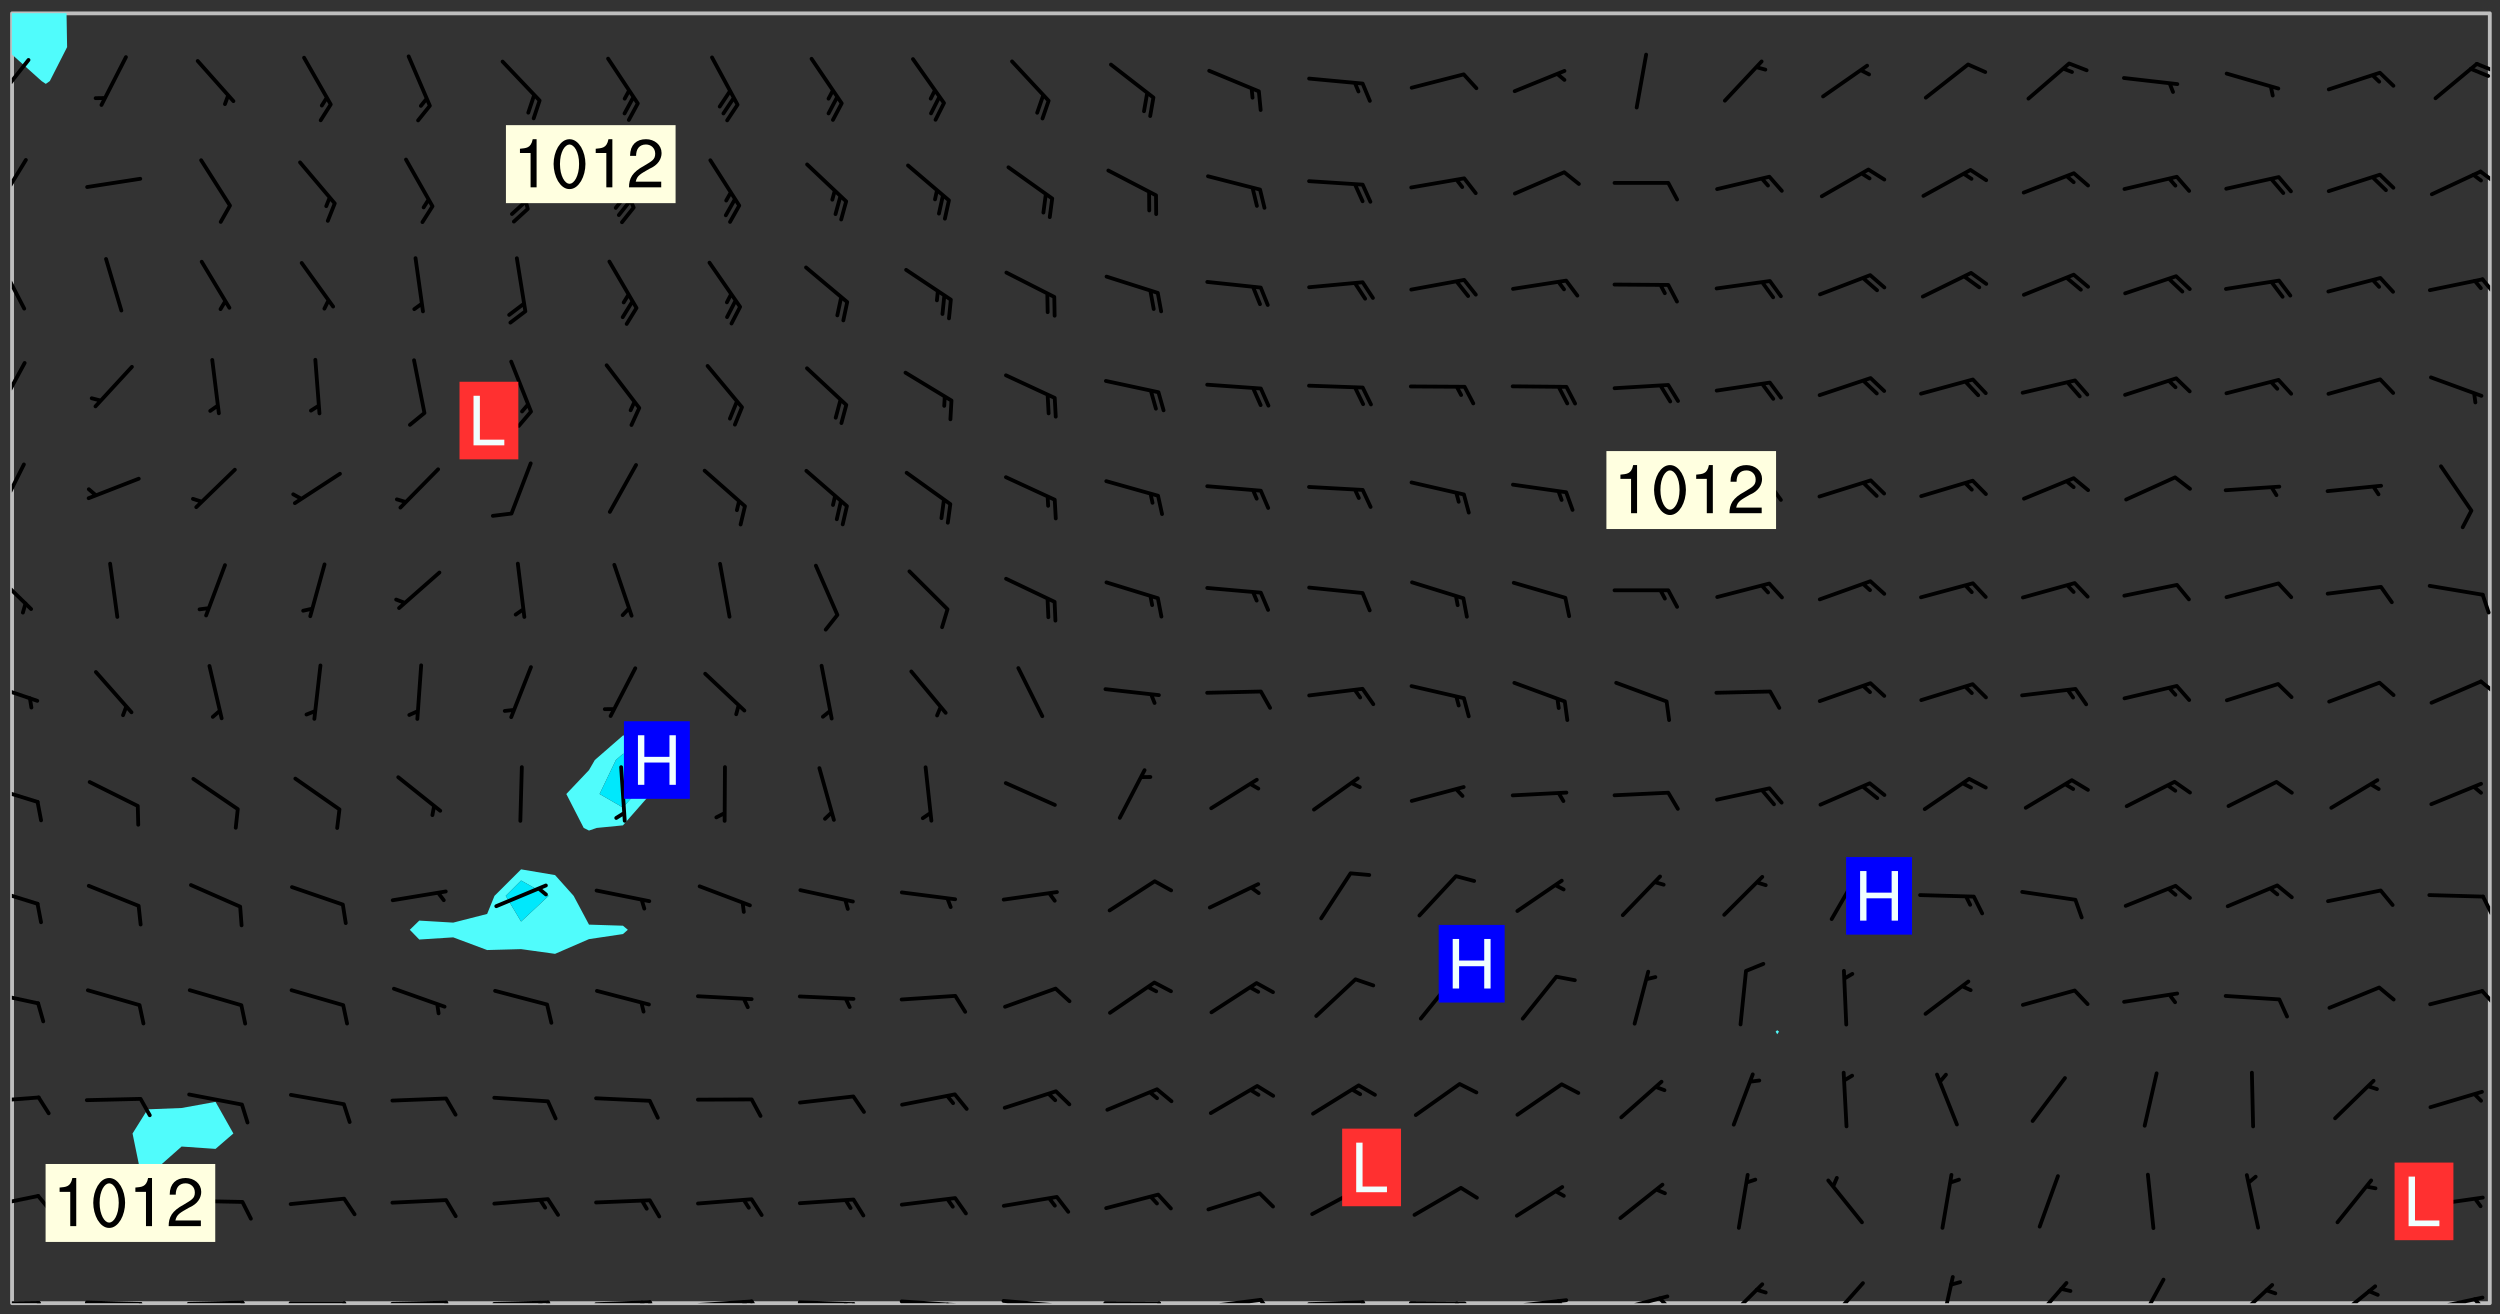 <svg xmlns="http://www.w3.org/2000/svg" role="img" xmlns:xlink="http://www.w3.org/1999/xlink" viewBox="142.45 309.95 326.84 171.84"><rect x="142.45" y="309.95" width="326.84" height="171.84" fill="#333333" stroke="none"/><defs><clipPath id="clip2"><path d="M 144 317 L 145 317 L 145 480.328 L 144 480.328 Z M 144 317"/></clipPath><clipPath id="clip3"><path d="M 144 311.672 L 145 311.672 L 145 318 L 144 318 Z M 144 311.672"/></clipPath><clipPath id="clip4"><path d="M 144 311.672 L 468 311.672 L 468 480.328 L 144 480.328 Z M 144 311.672"/></clipPath><clipPath id="clip5"><path d="M 144 311.672 L 152 311.672 L 152 321 L 144 321 Z M 144 311.672"/></clipPath><clipPath id="clip6"><path d="M 467 311.672 L 468 311.672 L 468 480.328 L 467 480.328 Z M 467 311.672"/></clipPath><clipPath id="clip7"><path d="M 144 480 L 148 480 L 148 480.328 L 144 480.328 Z M 144 480"/></clipPath><clipPath id="clip8"><path d="M 147 480 L 149 480 L 149 480.328 L 147 480.328 Z M 147 480"/></clipPath><clipPath id="clip9"><path d="M 153 479 L 162 479 L 162 480.328 L 153 480.328 Z M 153 479"/></clipPath><clipPath id="clip10"><path d="M 160 480 L 163 480 L 163 480.328 L 160 480.328 Z M 160 480"/></clipPath><clipPath id="clip11"><path d="M 166 480 L 175 480 L 175 480.328 L 166 480.328 Z M 166 480"/></clipPath><clipPath id="clip12"><path d="M 173 480 L 176 480 L 176 480.328 L 173 480.328 Z M 173 480"/></clipPath><clipPath id="clip13"><path d="M 180 480 L 188 480 L 188 480.328 L 180 480.328 Z M 180 480"/></clipPath><clipPath id="clip14"><path d="M 187 480 L 189 480 L 189 480.328 L 187 480.328 Z M 187 480"/></clipPath><clipPath id="clip15"><path d="M 193 480 L 202 480 L 202 480.328 L 193 480.328 Z M 193 480"/></clipPath><clipPath id="clip16"><path d="M 200 480 L 203 480 L 203 480.328 L 200 480.328 Z M 200 480"/></clipPath><clipPath id="clip17"><path d="M 206 479 L 215 479 L 215 480.328 L 206 480.328 Z M 206 479"/></clipPath><clipPath id="clip18"><path d="M 213 479 L 216 479 L 216 480.328 L 213 480.328 Z M 213 479"/></clipPath><clipPath id="clip19"><path d="M 212 480 L 214 480 L 214 480.328 L 212 480.328 Z M 212 480"/></clipPath><clipPath id="clip20"><path d="M 220 479 L 228 479 L 228 480.328 L 220 480.328 Z M 220 479"/></clipPath><clipPath id="clip21"><path d="M 227 479 L 229 479 L 229 480.328 L 227 480.328 Z M 227 479"/></clipPath><clipPath id="clip22"><path d="M 226 479 L 228 479 L 228 480.328 L 226 480.328 Z M 226 479"/></clipPath><clipPath id="clip23"><path d="M 233 479 L 241 479 L 241 480.328 L 233 480.328 Z M 233 479"/></clipPath><clipPath id="clip24"><path d="M 240 479 L 243 479 L 243 480.328 L 240 480.328 Z M 240 479"/></clipPath><clipPath id="clip25"><path d="M 239 479 L 241 479 L 241 480.328 L 239 480.328 Z M 239 479"/></clipPath><clipPath id="clip26"><path d="M 246 479 L 255 479 L 255 480.328 L 246 480.328 Z M 246 479"/></clipPath><clipPath id="clip27"><path d="M 253 480 L 256 480 L 256 480.328 L 253 480.328 Z M 253 480"/></clipPath><clipPath id="clip28"><path d="M 252 480 L 254 480 L 254 480.328 L 252 480.328 Z M 252 480"/></clipPath><clipPath id="clip29"><path d="M 260 479 L 268 479 L 268 480.328 L 260 480.328 Z M 260 479"/></clipPath><clipPath id="clip30"><path d="M 267 480 L 269 480 L 269 480.328 L 267 480.328 Z M 267 480"/></clipPath><clipPath id="clip31"><path d="M 266 480 L 268 480 L 268 480.328 L 266 480.328 Z M 266 480"/></clipPath><clipPath id="clip32"><path d="M 273 479 L 281 479 L 281 480.328 L 273 480.328 Z M 273 479"/></clipPath><clipPath id="clip33"><path d="M 280 480 L 282 480 L 282 480.328 L 280 480.328 Z M 280 480"/></clipPath><clipPath id="clip34"><path d="M 286 480 L 295 480 L 295 480.328 L 286 480.328 Z M 286 480"/></clipPath><clipPath id="clip35"><path d="M 293 480 L 296 480 L 296 480.328 L 293 480.328 Z M 293 480"/></clipPath><clipPath id="clip36"><path d="M 300 479 L 308 479 L 308 480.328 L 300 480.328 Z M 300 479"/></clipPath><clipPath id="clip37"><path d="M 307 479 L 309 479 L 309 480.328 L 307 480.328 Z M 307 479"/></clipPath><clipPath id="clip38"><path d="M 313 479 L 321 479 L 321 480.328 L 313 480.328 Z M 313 479"/></clipPath><clipPath id="clip39"><path d="M 320 479 L 323 479 L 323 480.328 L 320 480.328 Z M 320 479"/></clipPath><clipPath id="clip40"><path d="M 326 480 L 335 480 L 335 480.328 L 326 480.328 Z M 326 480"/></clipPath><clipPath id="clip41"><path d="M 332 480 L 334 480 L 334 480.328 L 332 480.328 Z M 332 480"/></clipPath><clipPath id="clip42"><path d="M 339 479 L 348 479 L 348 480.328 L 339 480.328 Z M 339 479"/></clipPath><clipPath id="clip43"><path d="M 345 479 L 348 479 L 348 480.328 L 345 480.328 Z M 345 479"/></clipPath><clipPath id="clip44"><path d="M 353 479 L 361 479 L 361 480.328 L 353 480.328 Z M 353 479"/></clipPath><clipPath id="clip45"><path d="M 359 479 L 361 479 L 361 480.328 L 359 480.328 Z M 359 479"/></clipPath><clipPath id="clip46"><path d="M 367 477 L 374 477 L 374 480.328 L 367 480.328 Z M 367 477"/></clipPath><clipPath id="clip47"><path d="M 381 477 L 387 477 L 387 480.328 L 381 480.328 Z M 381 477"/></clipPath><clipPath id="clip48"><path d="M 395 476 L 398 476 L 398 480.328 L 395 480.328 Z M 395 476"/></clipPath><clipPath id="clip49"><path d="M 407 477 L 413 477 L 413 480.328 L 407 480.328 Z M 407 477"/></clipPath><clipPath id="clip50"><path d="M 421 476 L 426 476 L 426 480.328 L 421 480.328 Z M 421 476"/></clipPath><clipPath id="clip51"><path d="M 434 477 L 440 477 L 440 480.328 L 434 480.328 Z M 434 477"/></clipPath><clipPath id="clip52"><path d="M 447 477 L 454 477 L 454 480.328 L 447 480.328 Z M 447 477"/></clipPath><clipPath id="clip53"><path d="M 459 479 L 468 479 L 468 480.328 L 459 480.328 Z M 459 479"/></clipPath><clipPath id="clip54"><path d="M 465 479 L 468 479 L 468 480.328 L 465 480.328 Z M 465 479"/></clipPath><clipPath id="clip55"><path d="M 144 466 L 148 466 L 148 468 L 144 468 Z M 144 466"/></clipPath><clipPath id="clip56"><path d="M 144 453 L 148 453 L 148 455 L 144 455 Z M 144 453"/></clipPath><clipPath id="clip57"><path d="M 144 439 L 148 439 L 148 442 L 144 442 Z M 144 439"/></clipPath><clipPath id="clip58"><path d="M 466 439 L 468 439 L 468 442 L 466 442 Z M 466 439"/></clipPath><clipPath id="clip59"><path d="M 144 425 L 148 425 L 148 429 L 144 429 Z M 144 425"/></clipPath><clipPath id="clip60"><path d="M 466 426 L 468 426 L 468 430 L 466 430 Z M 466 426"/></clipPath><clipPath id="clip61"><path d="M 144 412 L 148 412 L 148 416 L 144 416 Z M 144 412"/></clipPath><clipPath id="clip62"><path d="M 144 399 L 148 399 L 148 402 L 144 402 Z M 144 399"/></clipPath><clipPath id="clip63"><path d="M 466 398 L 468 398 L 468 401 L 466 401 Z M 466 398"/></clipPath><clipPath id="clip64"><path d="M 144 384 L 147 384 L 147 390 L 144 390 Z M 144 384"/></clipPath><clipPath id="clip65"><path d="M 466 387 L 468 387 L 468 391 L 466 391 Z M 466 387"/></clipPath><clipPath id="clip66"><path d="M 144 370 L 146 370 L 146 378 L 144 378 Z M 144 370"/></clipPath><clipPath id="clip67"><path d="M 144 357 L 146 357 L 146 364 L 144 364 Z M 144 357"/></clipPath><clipPath id="clip68"><path d="M 144 343 L 146 343 L 146 351 L 144 351 Z M 144 343"/></clipPath><clipPath id="clip69"><path d="M 466 346 L 468 346 L 468 349 L 466 349 Z M 466 346"/></clipPath><clipPath id="clip70"><path d="M 144 330 L 147 330 L 147 338 L 144 338 Z M 144 330"/></clipPath><clipPath id="clip71"><path d="M 466 332 L 468 332 L 468 335 L 466 335 Z M 466 332"/></clipPath><clipPath id="clip72"><path d="M 144 317 L 147 317 L 147 324 L 144 324 Z M 144 317"/></clipPath><clipPath id="clip73"><path d="M 466 318 L 468 318 L 468 320 L 466 320 Z M 466 318"/></clipPath><g id="surface617" clip-path="url(#clip1)"><path fill="#fff" fill-opacity="0" fill-rule="evenodd" d="M 0 0 L 1000 0 L 1000 1000 L 0 1000 Z M 0 0"/><path fill="#d3d3d3" fill-opacity="0" fill-rule="evenodd" d="M162.152 355.867L161.918 356.16 161.977 356.395 162.094 356.566 162.27 356.801 162.562 357.148 162.676 357.207 162.793 357.035 162.852 356.801 163.027 356.625 163.492 356.449 164.191 356.449 164.426 356.742 164.715 357.559 164.773 357.734 164.949 357.965 165.301 358.199 166 358.898 166.172 359.074 166.406 359.422 166.641 359.832 166.93 360.414 167.34 360.879 167.57 361.113 167.805 361.289 167.922 361.52 168.098 361.812 168.27 362.977 168.27 363.211 168.328 363.5 168.387 363.617 168.504 363.734 168.852 364.145 168.969 364.316 169.145 364.492 169.32 364.727 169.438 364.898 169.609 365.25 169.668 365.484 169.902 365.891 170.137 365.832 169.961 366.008 169.902 366.938 169.32 366.938 169.086 366.824 168.738 366.938 168.621 367.055 168.562 367.348 168.504 367.523 168.387 367.695 167.922 367.988 167.863 368.223 167.805 368.336 167.805 368.98 167.863 369.152 167.863 369.562 167.922 369.621 167.922 370.027 167.98 370.434 168.098 370.609 168.156 370.668 168.387 371.309 168.328 371.602 168.328 372.301 168.27 372.883 168.27 373.117 168.211 373.348 168.156 373.699 168.156 375.621 168.211 375.738 168.637 375.738 168.27 375.855 168.246 376.207 169.137 377.375 170.879 377.914 172.219 378.273 172.219 378.812 172.309 379.621 172.844 380.336 174.363 380.605 175.254 380.52 175.344 381.684 175.879 381.863 177.039 381.684 179.094 380.699 180.254 380.336 182.133 380.16 183.828 379.98 183.648 380.699 182.133 380.785 180.883 380.875 180.078 381.145 179.004 381.953 179.273 382.672 179.809 383.57 179.629 384.195 179.363 385.004 179.629 386.082 180.254 386.98 181.059 387.16 182.309 386.98 182.043 387.703 182.141 388.207 182.195 388.5 182.195 388.672 182.254 388.965 182.254 389.371 182.43 389.488 182.781 389.605 183.188 389.605 183.48 389.43 183.594 389.312 183.652 389.195 183.77 388.965 183.828 388.789 184.18 388.324 184.41 388.148 184.586 388.09 184.762 388.148 184.82 388.324 184.938 389.312 184.992 389.781 185.051 389.953 185.168 390.188 185.344 390.246 186.16 390.305 186.449 390.305 186.566 390.539 186.625 390.945 186.684 391.297 186.684 392.402 186.801 392.695 186.918 393.043 187.207 393.742 187.383 394.094 187.965 394.848 188.316 395.023 188.488 395.082 188.957 395.316 189.598 395.781 189.945 396.016 190.238 396.191 190.531 396.246 190.762 396.309 191.578 396.656 191.871 396.832 191.984 397.004 192.336 397.355 192.453 397.531 192.977 398.172 192.977 398.461 193.035 398.812 193.035 399.16 193.094 399.512 193.152 399.801 193.27 399.859 193.441 399.918 193.617 399.918 194.199 400.152 194.375 400.27 194.551 400.559 194.727 400.793 194.84 401.027 195.133 401.258 195.25 401.375 195.25 401.785 195.309 401.84 195.598 402.074 195.832 402.191 195.891 402.309 196.008 402.48 196.066 402.598 196.297 402.832 196.355 403.008 196.59 403.066 196.707 403.125 196.59 403.238 196.531 403.355 196.531 403.473 196.414 403.766 196.297 404.055 196.297 404.637 196.473 404.754 196.59 404.812 196.648 404.93 196.766 405.047 196.879 405.105 197.055 405.453 197.113 405.805 197.172 406.211 197.172 406.387 197.113 406.562 196.996 407.262 196.996 407.434 197.113 407.609 197.406 407.902 197.812 407.902 197.988 408.02 198.105 408.191 198.223 408.484 198.223 408.719 197.695 408.719 197.465 408.484 197.23 408.484 197.055 408.543 196.996 409.242 197.055 409.59 197.172 409.766 197.348 410.176 197.465 410.406 197.754 410.875 197.93 410.93 198.453 410.93 198.688 410.988 199.445 411.629 199.504 411.922 199.504 412.156 199.562 412.215 199.793 412.562 199.793 412.914 199.676 413.086 199.676 413.379 199.969 413.668 200.262 413.844 200.434 413.902 200.727 414.078 201.02 414.195 201.602 414.602 201.891 414.836 202.184 415.012 202.402 415.172 202.418 415.184 202.648 415.359 203.289 415.883 203.465 416.117 203.582 416.293 203.758 416.469 203.871 416.641 203.871 417.281 203.988 417.457 204.457 417.574 205.039 417.691 205.273 417.75 205.504 417.863 205.797 417.98 205.91 418.039 206.496 418.391 206.785 418.562 206.961 418.625 207.137 418.68 207.312 418.738 208.012 419.09 208.301 419.266 208.535 419.32 208.824 419.496 209.059 419.613 209.699 420.02 209.992 420.137 210.164 420.195 210.398 420.254 210.809 420.312 211.039 420.371 211.273 420.488 211.332 420.66 210.922 420.836 211.391 420.895 211.449 421.188 211.562 421.422 211.738 421.477 211.973 421.535 212.148 421.594 212.555 421.711 213.195 421.945 213.312 422.117 213.371 422.352 213.371 422.527 213.312 422.645 213.254 423.051 213.488 423.285 213.605 423.344 213.953 423.461 214.594 423.691 214.77 423.809 215.059 423.926 215.234 424.102 215.469 424.566 216.051 425.672 216.227 425.848 216.574 426.023 216.75 426.141 217.102 426.258 218.148 426.781 218.383 426.84 218.848 426.953 219.141 427.012 219.605 427.188 220.363 427.77 220.598 428.004 220.945 428.469 221.121 428.645 221.41 428.879 222.227 429.578 222.52 429.754 222.809 430.043 223.102 430.219 223.395 430.508 224.09 431.148 224.266 431.324 224.559 431.559 224.848 431.793 225.316 432.082 225.957 432.664 226.305 432.898 226.539 433.191 226.887 433.539 227.238 434.004 228.172 434.996 228.52 435.402 228.637 435.578 228.871 435.637 228.984 435.754 229.629 435.93 229.859 436.043 230.094 436.102 230.387 436.277 230.617 436.395 231.551 437.094 231.957 437.5 232.191 437.676 232.598 437.852 232.832 437.969 233.648 438.316 233.996 438.551 234.23 438.668 234.523 438.957 234.754 439.074 235.512 439.426 235.863 439.598 236.094 439.656 236.387 439.773 236.621 439.832 237.492 440.008 238.309 440.008 238.777 440.238 238.949 440.297 239.824 440.996 240.289 441.113 240.582 441.172 240.758 441.23 240.988 441.289 241.457 441.348 241.805 441.406 242.156 441.465 242.562 441.523 242.855 441.523 243.027 441.582 243.027 441.812 243.203 441.988 243.496 441.988 243.844 442.047 244.195 442.105 244.895 442.223 245.535 442.223 246 441.988 246.293 441.812 246.465 441.695 246.875 441.523 247.164 441.348 248.098 440.883 248.566 440.59 249.09 440.297 249.555 440.125 250.02 439.949 251.07 439.484 251.359 439.367 251.77 439.25 252.059 439.133 252.586 438.957 254.102 438.258 254.684 437.91 254.973 437.852 255.266 437.793 255.613 437.676 256.488 437.445 256.84 437.328 256.953 437.328 257.188 437.27 258.062 437.035 258.297 436.977 259.109 436.977 259.461 436.918 260.277 436.801 260.449 436.742 260.801 436.688 261.094 436.629 261.324 436.57 262.141 436.395 262.316 436.336 262.664 436.336 262.898 436.277 263.363 436.16 264.121 435.988 264.355 435.93 264.703 435.93 265.113 435.812 265.402 435.754 266.688 435.695 266.977 435.695 267.387 435.637 267.617 435.578 267.793 435.578 268.668 435.461 269.074 435.461 269.484 435.344 269.832 435.344 270.184 435.23 271.055 435.172 272.805 435.172 273.852 435.461 274.262 435.578 274.551 435.695 274.902 435.812 275.191 435.93 276.242 436.102 276.531 436.16 276.824 436.16 277.117 436.219 277.289 436.277 277.699 436.336 277.871 436.395 277.988 436.453 278.105 436.453 278.223 436.512 278.574 436.57 278.688 436.57 279.098 436.637 281.02 437.031 282.945 437.426 284.465 437.875 286.16 438.594 288.305 439.398 289.91 438.68 291.34 437.875 292.5 436.797 293.75 436.348 296.785 435.629 298.66 435.27 300.805 433.922 303.039 432.668 305.539 431.41 307.234 430.961 309.02 430.781 310.18 430.512 310.805 431.051 312.145 430.781 312.859 429.793 313.844 428.449 314.289 428.27 315.094 427.91 316.969 427.371 318.754 426.922 320.004 426.652 321.164 426.562 322.863 426.473 324.824 426.203 326.074 426.113 326.613 426.113 327.238 426.023 328.129 426.023 330.273 425.844 332.684 425.664 335.273 425.574 336.969 425.754 338.578 425.844 340.008 426.203 341.168 426.922 343.043 427.91 344.203 429.438 344.469 430.152 345.098 430.242 345.453 431.141 345.988 431.68 346.523 433.207 347.598 433.566 348.133 433.566 347.328 434.102 347.418 435.809 348.133 438.504 349.023 439.309 349.918 440.297 350.633 441.555 352.418 442.094 353.938 441.914 354.293 443.258 355.902 442.453 356.883 441.914 357.152 442.184 357.469 441.969 357.688 441.824 358.488 442.273 358.938 441.914 359.293 441.914 359.828 441.645 360.367 440.926 360.902 440.656 361.527 439.668 362.688 440.117 363.527 440.488 364.922 441.105 366.617 440.926 368.223 440.926 370.008 441.016 370.188 439.309 370.723 437.965 371.527 438.234 372.02 439.082 372.422 439.488 372.332 440.027 372.332 440.387 373.047 440.836 373.758 440.566 375.188 440.566 375.547 441.555 375.992 442.812 376.707 444.156 377.957 444.785 379.652 445.414 380.367 445.234 380.547 444.695 381.527 444.605 381.977 444.965 382.062 446.223 381.797 446.852 381.262 447.031 381.262 447.57 381.977 448.555 382.242 449.094 383.227 450.082 384.027 451.16 383.762 451.52 383.672 452.418 383.047 454.75 382.691 456.816 382.602 458.609 382.422 459.328 382.332 459.867 382.332 461.305 381.352 463.188 380.992 464.895 380.457 465.793 379.652 466.961 379.387 467.5 381.441 468.754 381.527 469.113 381.172 469.652 381.082 469.473 381.082 470.281 381.172 471.719 380.727 472.434 379.652 472.527 379.387 473.242 379.922 474.141 380.727 474.859 381.887 475.668 383.227 475.938 383.672 476.297 383.316 476.746 381.527 476.656 380.277 476.207 379.562 475.488 378.938 475.398 378.762 478.988 378.574 480.297 467.934 480.297 467.934 311.703 412.664 311.703 412.664 360.785 413.426 360.91 416.715 361.453 418.738 364.289 418.738 367.043 421.09 367.375 423.438 367.707 427.488 367.707 426.109 371.867 424.086 372.574 422.062 373.277 421.52 373.621 418.926 375.238 418.738 375.355 416.715 373.277 415.984 370.535 413.312 368.457 411.938 364.957 411.871 364.875 409.914 362.203 412.664 360.785 412.664 311.703 294.422 311.703 294.422 403.117 294.539 403.148 294.672 403.16 294.746 403.234 294.852 403.281 294.941 403.34 295.027 403.398 295.117 403.457 295.414 403.754 295.473 403.844 295.504 403.961 295.531 404.078 295.547 404.215 295.516 404.332 295.457 404.422 295.398 404.508 295.355 404.613 295.309 404.715 295.281 404.836 295.281 404.98 295.457 405.25 295.605 405.398 295.68 405.484 295.754 405.559 295.797 405.664 295.859 405.754 295.918 405.84 295.961 405.945 296.02 406.035 296.066 406.137 296.109 406.242 296.168 406.328 296.285 406.508 296.359 406.582 296.422 406.668 296.48 406.758 296.523 406.863 296.582 406.953 296.641 407.039 296.703 407.129 296.762 407.219 296.805 407.32 296.922 407.5 296.996 407.574 297.055 407.66 297.129 407.734 297.219 407.793 297.324 407.84 297.473 407.84 297.605 407.824 297.738 407.84 297.84 407.793 297.914 407.719 297.961 407.617 297.945 407.484 297.945 407.336 297.898 407.23 297.871 407.113 297.824 407.012 297.797 406.891 297.754 406.789 297.691 406.699 297.648 406.598 297.605 406.492 297.574 406.375 297.559 406.242 297.547 406.105 297.633 406.047 297.691 405.961 297.812 405.93 297.855 406.035 297.871 406.168 297.871 406.285 297.93 406.387 297.988 406.477 298.078 406.535 298.227 406.684 298.285 406.773 298.328 406.879 298.316 406.98 298.402 407.039 298.508 407.086 298.594 407.145 298.684 407.203 298.758 407.277 298.641 407.305 298.535 407.352 298.449 407.41 298.375 407.484 298.316 407.574 298.254 407.66 298.227 407.781 298.18 407.883 298.137 407.988 298.105 408.105 298.094 408.238 298.078 408.371 298.078 408.52 298.105 408.637 298.152 408.742 298.195 408.844 298.254 408.934 298.328 409.008 298.418 409.066 298.492 409.141 298.582 409.199 298.641 409.289 298.684 409.395 298.73 409.496 298.848 409.527 298.98 409.543 299.129 409.543 299.246 409.512 299.352 409.555 299.395 409.66 299.441 409.762 299.469 409.883 299.5 410 299.527 410.117 299.559 410.238 299.586 410.355 299.691 410.398 299.793 410.445 299.926 410.43 300.074 410.578 300.137 410.664 300.211 410.738 300.281 410.812 300.371 410.875 300.477 410.918 300.578 410.961 300.695 410.992 300.832 411.008 300.949 410.977 301.023 410.902 301.051 410.785 301.039 410.652 301.008 410.531 300.98 410.414 301.023 410.309 301.141 410.309 301.23 410.371 301.348 410.398 301.496 410.398 301.629 410.414 301.777 410.414 301.91 410.43 302.043 410.414 302.191 410.414 302.324 410.398 302.457 410.387 302.594 410.398 302.711 410.371 302.844 410.355 303.035 410.297 302.977 410.473 302.961 410.605 302.934 410.727 302.918 410.859 302.859 410.945 302.727 410.961 302.621 411.008 302.516 411.051 302.398 411.082 302.281 411.109 302.016 411.141 301.867 411.141 301.734 411.156 301.66 411.23 301.719 411.316 301.867 411.465 301.984 411.645 302.059 411.715 302.148 411.777 302.238 411.836 302.324 411.895 302.414 411.953 302.516 411.996 302.621 412.059 302.727 412.102 302.812 412.16 302.918 412.207 303.02 412.25 303.199 412.367 303.258 412.457 303.215 412.559 303.168 412.664 303.184 412.797 303.406 413.02 303.465 413.109 303.508 413.211 303.539 413.332 303.582 413.434 303.598 413.566 303.629 413.684 303.641 413.82 303.672 413.938 303.82 414.086 303.922 414.129 304.027 414.172 304.145 414.203 304.277 414.219 304.414 414.234 304.531 414.234 304.648 414.203 304.738 414.145 304.781 414.039 304.828 413.938 304.871 413.832 304.902 413.715 304.914 413.582 304.914 413.434 304.902 413.301 304.887 413.168 304.855 413.051 304.812 412.945 304.766 412.84 304.723 412.738 304.68 412.633 304.664 412.5 304.68 412.367 304.707 412.25 304.738 412.133 304.766 412.012 304.812 411.91 304.902 411.852 304.988 411.789 305.062 411.715 305.152 411.656 305.375 411.434 305.434 411.348 305.508 411.273 305.625 411.094 305.684 411.008 305.684 410.859 305.609 410.785 305.508 410.738 305.402 410.695 305.301 410.652 305.242 410.562 305.195 410.457 305.168 410.34 305.258 410.281 305.375 410.25 305.477 410.207 305.656 410.09 305.805 409.941 305.816 409.809 305.805 409.703 305.715 409.645 305.582 409.66 305.434 409.66 305.301 409.676 305.168 409.66 305.047 409.629 304.961 409.57 304.887 409.496 304.828 409.406 304.766 409.32 304.648 409.141 304.59 409.055 304.621 408.934 304.707 408.875 304.828 408.844 304.887 408.758 304.887 408.637 304.855 408.52 304.797 408.43 304.738 408.344 304.691 408.238 304.664 408.121 304.648 407.988 304.707 407.898 304.781 407.824 304.871 407.766 304.988 407.586 305.062 407.512 305.121 407.426 305.27 407.277 305.391 407.246 305.523 407.23 305.656 407.246 305.73 407.32 305.773 407.426 305.789 407.559 305.758 407.676 305.641 407.707 305.508 407.719 305.359 407.867 305.316 407.973 305.27 408.074 305.242 408.195 305.211 408.312 305.211 408.461 305.242 408.578 305.285 408.684 305.344 408.773 305.418 408.844 305.492 408.918 305.609 408.949 305.73 408.977 305.848 408.949 305.98 408.934 306.098 408.934 306.188 408.992 306.262 409.066 306.309 409.172 306.367 409.258 306.469 409.305 306.602 409.32 306.707 409.363 306.793 409.422 306.781 409.527 306.707 409.602 306.527 409.719 306.469 409.809 306.379 409.867 306.309 409.941 306.234 410.016 306.172 410.105 306.145 410.223 306.129 410.355 306.145 410.488 306.129 410.621 306.129 410.77 306.145 410.902 306.172 411.02 306.203 411.141 306.277 411.215 306.367 411.273 306.453 411.332 306.543 411.391 306.66 411.422 306.66 411.508 306.559 411.555 306.469 411.613 306.203 411.645 306.086 411.672 305.938 411.672 305.832 411.715 305.73 411.762 305.672 411.852 305.609 412.086 305.598 412.219 305.566 412.34 305.551 412.473 305.551 412.766 305.539 412.898 305.551 413.035 305.566 413.168 305.699 413.184 305.832 413.195 305.953 413.227 306.039 413.285 306.113 413.359 306.16 413.465 306.203 413.566 306.219 413.699 306.219 414.145 306.203 414.277 306.203 414.723 306.234 414.988 306.262 415.105 306.277 415.238 306.309 415.355 306.395 415.566 306.426 415.832 306.426 415.98 306.395 416.098 306.367 416.215 306.336 416.336 306.309 416.453 306.277 416.57 306.246 416.691 306.234 416.824 306.219 416.957 306.309 417.016 306.426 416.984 306.527 417 306.574 417.105 306.543 417.371 306.543 417.812 306.5 417.918 306.453 418.023 306.41 418.125 306.367 418.23 306.309 418.316 306.277 418.438 306.234 418.555 306.203 418.672 306.188 418.805 306.203 418.938 306.262 419.027 306.367 419.074 306.453 419.133 306.512 419.219 306.5 419.355 306.469 419.473 306.426 419.574 306.426 420.02 306.41 420.152 306.41 420.301 306.379 420.418 306.336 420.523 306.309 420.641 306.262 420.746 306.219 420.848 306.188 420.969 306.16 421.086 306.129 421.219 306.098 421.336 306.07 421.453 306.027 421.559 305.996 421.676 305.965 421.797 305.953 421.93 305.938 422.062 305.938 422.359 305.965 422.477 305.965 422.625 306.012 423.023 306.039 423.141 306.098 423.23 306.219 423.262 306.367 423.262 306.5 423.246 306.559 423.336 306.559 423.453 306.5 423.543 306.41 423.602 306.309 423.645 306.203 423.691 306.113 423.75 306.027 423.809 305.891 423.824 305.773 423.793 305.641 423.777 305.539 423.824 305.477 423.91 305.465 424.047 305.449 424.18 305.418 424.297 305.391 424.414 305.375 424.547 305.344 424.668 305.344 424.965 305.359 425.098 305.391 425.215 305.391 425.363 305.402 425.496 305.402 425.645 305.375 425.762 305.328 425.863 305.301 425.984 305.27 426.102 305.211 426.191 305.137 426.266 305.035 426.309 304.93 426.355 304.812 426.383 304.691 426.414 304.59 426.367 304.648 426.281 304.754 426.234 304.781 426.117 304.812 426 304.84 425.879 304.871 425.762 304.871 425.613 304.887 425.48 304.855 425.363 304.812 425.258 304.707 425.273 304.633 425.348 304.531 425.391 304.441 425.453 304.367 425.527 304.324 425.629 304.309 425.762 304.277 425.879 304.25 426 304.219 426.117 304.191 426.234 304.16 426.355 304.133 426.473 304.102 426.59 304.059 426.695 303.969 426.754 303.879 426.754 303.762 426.723 303.73 426.637 303.746 426.5 303.715 426.383 303.715 426.234 303.703 426.102 303.703 425.953 303.641 425.719 303.613 425.598 303.57 425.496 303.523 425.391 303.465 425.305 303.406 425.215 303.363 425.109 303.301 425.023 303.152 424.875 303.082 424.801 302.977 424.754 302.871 424.711 302.77 424.668 302.473 424.371 302.383 424.297 302.297 424.238 302.191 424.195 302.102 424.133 302.016 424.074 301.91 424.031 301.82 423.973 301.734 423.91 301.66 423.84 301.555 423.793 301.469 423.734 301.363 423.691 301.273 423.629 301.172 423.586 301.066 423.543 300.98 423.484 300.875 423.438 300.77 423.395 300.668 423.348 300.578 423.289 300.477 423.246 300.371 423.203 300.281 423.141 300.164 423.113 300.031 423.098 299.898 423.113 299.75 423.113 299.617 423.129 299.5 423.098 299.41 423.039 299.336 422.965 299.246 422.906 299.145 422.859 298.996 422.859 298.875 422.832 298.773 422.789 298.699 422.715 298.582 422.535 298.492 422.477 298.391 422.434 298.301 422.371 298.195 422.328 298.105 422.27 298.02 422.211 297.914 422.164 297.855 422.078 297.797 421.988 297.754 421.883 297.707 421.781 297.633 421.707 297.547 421.648 297.473 421.574 297.383 421.516 297.16 421.293 297.117 421.188 297.086 420.922 297.191 420.879 297.336 420.879 297.441 420.922 297.516 420.996 297.605 421.055 297.691 421.113 297.797 421.16 297.887 421.219 298.035 421.367 298.105 421.441 298.254 421.59 298.316 421.676 298.391 421.75 298.477 421.809 298.551 421.883 298.641 421.945 298.73 422.004 298.816 422.062 299.086 422.238 299.188 422.285 299.293 422.328 299.395 422.371 299.441 422.297 299.5 422.211 299.574 422.137 299.645 422.062 299.75 422.105 299.824 422.18 299.883 422.27 299.926 422.371 299.973 422.477 300.016 422.582 300.137 422.609 300.254 422.582 300.328 422.492 300.371 422.387 300.43 422.297 300.504 422.223 300.609 422.18 300.727 422.152 300.859 422.164 300.949 422.223 301.098 422.371 301.156 422.461 301.199 422.566 301.246 422.668 301.289 422.773 301.332 422.875 301.438 422.922 301.543 422.965 301.676 422.98 301.762 422.922 301.82 422.832 301.895 422.758 302 422.715 302.117 422.742 302.223 422.789 302.324 422.832 302.43 422.875 302.531 422.922 302.711 423.039 302.711 423.156 302.695 423.289 302.711 423.422 302.727 423.559 302.785 423.645 302.887 423.691 303.008 423.719 303.125 423.75 303.273 423.75 303.391 423.719 303.449 423.629 303.629 423.512 303.688 423.422 303.762 423.348 303.82 423.262 303.938 423.082 304.117 422.965 304.234 422.996 304.324 423.055 304.367 423.129 304.352 423.262 304.352 423.379 304.441 423.438 304.59 423.438 304.723 423.422 304.855 423.41 305.121 423.379 305.227 423.336 305.344 423.305 305.465 423.277 305.539 423.203 305.609 423.129 305.672 423.039 305.656 422.934 305.609 422.832 305.508 422.789 305.402 422.773 305.285 422.801 305.02 422.832 304.871 422.832 304.797 422.758 304.707 422.699 304.59 422.668 304.473 422.641 304.34 422.625 304.191 422.625 304.059 422.641 303.762 422.641 303.656 422.594 303.508 422.445 303.465 422.344 303.406 422.254 303.629 422.031 303.715 421.973 303.82 421.93 303.938 421.898 304.07 421.883 304.203 421.898 304.34 421.914 304.441 421.957 304.574 421.945 304.664 421.883 304.766 421.84 304.828 421.75 304.781 421.648 304.691 421.59 304.574 421.559 304.473 421.516 304.414 421.426 304.352 421.336 304.352 421.219 304.367 421.086 304.473 421.039 304.547 420.969 304.547 420.848 304.457 420.789 304.426 420.672 304.516 420.613 304.59 420.539 304.633 420.434 304.691 420.344 304.738 420.242 304.754 420.109 304.754 419.961 304.707 419.855 304.664 419.754 304.574 419.695 304.441 419.68 304.34 419.637 304.203 419.621 304.086 419.59 303.641 419.59 303.508 419.574 303.375 419.562 303.242 419.547 303.125 419.516 302.977 419.516 302.844 419.5 302.711 419.488 302.445 419.457 302.324 419.414 302.238 419.355 302.164 419.281 302.164 419.133 302.176 419 302.281 418.953 302.383 418.91 302.516 418.895 302.668 418.895 302.801 418.879 303.094 418.879 303.215 418.91 303.316 418.953 303.406 419.012 303.641 419.074 303.762 419.027 303.852 418.969 303.953 418.926 304.086 418.91 304.191 418.953 304.293 419 304.426 419.012 304.547 418.984 304.691 418.984 304.812 418.953 304.93 418.926 305.035 418.879 305.109 418.805 305.195 418.746 305.344 418.598 305.402 418.512 305.449 418.406 305.477 418.289 305.492 418.184 305.391 418.141 305.301 418.082 305.184 418.051 305.078 418.008 304.988 417.945 304.914 417.859 304.84 417.785 304.738 417.742 304.633 417.695 304.531 417.652 304.473 417.562 304.426 417.461 304.34 417.25 304.277 417.164 304.219 417.074 304.145 417 304.059 416.941 303.789 416.941 303.672 416.973 303.582 417.031 303.48 417.074 303.348 417.09 303.242 417.074 303.215 416.957 303.152 416.867 303.035 416.836 302.934 416.793 302.785 416.645 302.754 416.527 302.738 416.422 302.812 416.348 302.992 416.23 303.109 416.203 303.227 416.172 303.363 416.188 303.465 416.23 303.57 416.273 303.672 416.32 303.777 416.363 303.895 416.395 304.027 416.41 304.145 416.438 304.277 416.453 304.383 416.438 304.473 416.379 304.398 416.305 304.293 416.262 304.219 416.188 304.145 416.098 303.996 415.949 303.91 415.891 303.82 415.832 303.746 415.758 303.656 415.699 303.555 415.652 303.434 415.625 303.332 415.578 303.227 415.535 303.109 415.504 303.008 415.461 302.887 415.43 302.738 415.43 302.621 415.461 302.516 415.504 302.43 415.566 302.25 415.684 302.164 415.742 302.074 415.801 301.969 415.848 301.883 415.906 301.777 415.949 301.676 415.992 301.57 416.039 301.496 416.113 301.438 416.203 301.379 416.289 301.332 416.395 301.273 416.48 301.199 416.555 301.066 416.543 300.949 416.512 300.832 416.512 300.758 416.586 300.668 416.645 300.594 416.719 300.504 416.777 300.418 416.836 300.312 416.883 300.211 416.926 300.074 416.941 299.973 416.898 299.824 416.75 299.719 416.703 299.633 416.703 299.527 416.75 299.426 416.793 299.305 416.824 299.188 416.793 299.113 416.719 299.113 416.602 299.145 416.48 299.219 416.41 299.277 416.32 299.352 416.246 299.469 416.215 299.574 416.172 299.867 416.172 300 416.156 300.137 416.141 300.238 416.098 300.328 416.039 300.43 415.992 300.52 415.934 300.652 415.922 300.742 415.98 300.875 415.992 300.965 415.934 301.051 415.875 301.156 415.832 301.246 415.773 301.332 415.711 301.422 415.652 301.57 415.504 301.629 415.418 301.688 415.328 301.793 415.285 301.926 415.27 302.043 415.297 302.164 415.328 302.223 415.27 302.281 415.18 302.312 414.914 302.34 414.797 302.445 414.809 302.578 414.824 302.68 414.781 302.77 414.723 302.828 414.633 302.902 414.559 302.961 414.469 303.008 414.367 303.02 414.234 303.008 414.102 302.961 413.996 302.812 413.848 302.754 413.758 302.695 413.672 302.652 413.566 302.652 413.121 302.668 412.988 302.668 412.84 302.68 412.707 302.621 412.648 302.531 412.707 302.43 412.664 302.25 412.547 302.164 412.488 302.102 412.398 302.043 412.309 301.969 412.234 301.883 412.176 301.762 412.207 301.66 412.219 301.555 412.266 301.469 412.324 301.363 412.367 301.215 412.516 301.125 412.574 301.039 412.633 300.949 412.695 300.844 412.738 300.711 412.754 300.711 412.633 300.816 412.59 300.934 412.559 301.008 412.488 301.051 412.383 301.051 412.234 301.023 412.117 300.875 411.969 300.742 411.953 300.594 411.953 300.477 411.984 300.371 412.027 300.27 412.07 300.18 412.133 300.062 412.16 299.988 412.086 300 411.953 299.957 411.852 299.914 411.746 299.824 411.688 299.707 411.715 299.586 411.746 299.469 411.777 299.367 411.82 299.246 411.852 299.145 411.895 299.039 411.938 298.949 411.996 298.848 412.012 298.848 411.895 298.863 411.762 298.805 411.672 298.73 411.715 298.582 411.863 298.523 411.953 298.449 412.027 298.402 412.133 298.359 412.234 298.285 412.309 298.227 412.398 298.152 412.473 298.094 412.559 298.02 412.633 297.93 412.695 297.855 412.766 297.781 412.84 297.68 412.855 297.547 412.871 297.441 412.828 297.441 412.707 297.59 412.559 297.633 412.457 297.691 412.367 297.738 412.266 297.781 412.16 297.84 412.07 297.871 411.953 297.914 411.852 297.945 411.73 297.973 411.613 298.02 411.508 298.062 411.406 298.105 411.301 298.18 411.23 298.27 411.168 298.359 411.109 298.461 411.066 298.758 411.066 299.023 411.035 299.129 410.992 299.055 410.918 298.938 410.887 298.832 410.844 298.742 410.785 298.641 410.738 298.551 410.68 298.449 410.637 298.344 410.594 298.254 410.531 298.168 410.473 298.062 410.43 297.961 410.387 297.84 410.355 297.723 410.324 297.621 410.281 297.5 410.25 297.398 410.207 297.309 410.148 297.266 410.043 297.25 409.91 297.352 409.867 297.484 409.852 297.621 409.867 297.754 409.852 297.855 409.809 297.914 409.719 297.93 409.613 297.84 409.555 297.766 409.48 297.664 409.438 297.574 409.379 297.426 409.23 297.383 409.125 297.367 408.992 297.367 408.699 297.309 408.609 297.219 408.551 297.145 408.477 297.102 408.371 297.07 408.254 297.012 408.164 296.938 408.09 296.82 408.062 296.746 407.988 296.656 407.93 296.566 407.867 296.48 407.809 296.406 407.734 296.348 407.648 296.301 407.543 296.215 407.484 296.066 407.336 295.871 407.277 295.738 407.293 295.637 407.336 295.562 407.41 295.516 407.512 295.473 407.617 295.414 407.707 295.355 407.793 295.059 408.09 294.969 408.148 294.883 408.148 294.82 408.062 294.777 407.957 294.809 407.84 294.867 407.75 294.895 407.633 294.883 407.5 294.793 407.438 294.688 407.484 294.57 407.512 294.453 407.543 294.184 407.719 294.082 407.766 293.965 407.793 293.859 407.84 293.77 407.898 293.668 407.941 293.609 407.855 293.562 407.75 293.578 407.617 293.625 407.512 293.695 407.438 293.77 407.367 293.828 407.277 293.828 407.129 293.785 407.023 293.547 407.023 293.445 407.07 293.414 407.188 293.387 407.305 293.355 407.426 293.281 407.469 293.148 407.484 293.074 407.438 293.031 407.336 292.988 407.23 292.941 407.129 292.898 407.023 292.777 407.055 292.676 407.098 292.543 407.113 292.426 407.145 292.32 407.188 292.23 407.246 292.129 407.293 292.008 407.32 291.875 407.336 291.773 407.293 291.715 407.203 291.668 407.098 291.625 406.996 291.582 406.891 291.582 406.773 291.641 406.684 291.727 406.625 291.906 406.508 292.008 406.461 292.113 406.418 292.219 406.359 292.32 406.316 292.41 406.254 292.512 406.211 292.617 406.152 292.719 406.105 292.809 406.047 292.914 406.004 293.016 405.961 293.105 405.898 293.207 405.855 293.344 405.84 293.461 405.871 293.562 405.914 293.684 405.945 293.785 405.988 293.891 406.035 293.992 406.078 294.098 406.121 294.199 406.168 294.305 406.211 294.406 406.254 294.512 406.301 294.598 406.359 294.703 406.402 294.82 406.434 294.926 406.477 295.027 406.523 295.117 406.582 295.223 406.625 295.324 406.668 295.43 406.715 295.547 406.742 295.648 406.789 295.77 406.816 295.918 406.816 296.004 406.758 296.02 406.656 296.078 406.566 296.051 406.449 295.977 406.375 295.859 406.195 295.785 406.121 295.695 406.047 295.516 405.93 295.43 405.871 295.324 405.828 295.223 405.781 294.953 405.605 294.895 405.516 294.82 405.441 294.762 405.352 294.719 405.25 294.688 405.133 294.672 404.996 294.672 404.434 294.66 404.301 294.645 404.168 294.613 404.051 294.598 403.918 294.586 403.785 294.555 403.664 294.332 403.441 294.273 403.355 294.258 403.25 294.289 403.133 294.422 403.117 294.422 311.703 172.992 311.703 172.992 313.156 172.934 313.391 172.582 314.441 172.41 314.965 172.293 315.312 172.117 315.723 172 315.895 171.766 316.188 171.535 316.246 171.184 316.246 171.066 316.305 170.836 316.711 170.836 317.004 170.953 317.18 171.184 317.41 171.301 317.645 171.941 318.402 172.234 318.867 172.41 319.102 172.641 319.453 172.875 319.801 173.516 320.617 173.691 321.082 173.863 321.492 173.98 322.188 174.156 322.656 174.273 324.055 174.332 324.52 174.332 325.395 174.449 326.441 174.449 331.223 174.391 331.688 174.039 332.969 173.863 333.492 173.75 333.902 173.398 334.832 172.934 336 172.699 336.582 172.582 336.758 172.41 337.105 172.234 337.512 171.883 338.328 171.824 338.621 171.711 338.914 171.594 339.203 171.535 339.379 171.418 340.254 171.359 340.66 171.301 340.777 171.242 340.953 171.184 341.125 170.953 341.652 170.836 341.824 170.836 342.059 170.719 342.293 170.66 342.465 170.484 343.051 170.484 343.34 170.426 343.516 170.426 343.809 170.367 343.922 170.309 344.449 170.309 344.621 170.254 344.855 170.254 347.477 170.078 348.293 169.961 348.469 169.785 348.703 169.668 348.875 169.555 349.109 168.969 350.043 168.738 350.332 168.445 350.797 168.27 351.031 167.98 351.383 167.629 352.082 167.516 352.312 167.34 352.723 167.164 352.953 166.758 353.48 165.941 354.18 165.648 354.352 165.359 354.586 165.184 354.703 165.008 354.879 164.484 355.285 163.957 355.461 163.785 355.637 163.551 355.691 162.91 355.867 162.152 355.867M174.363 386.891L173.289 387.34 173.648 388.234 174.898 387.52 175.344 386.98 174.363 386.891"/><path fill="#d3d3d3" fill-opacity="0" fill-rule="evenodd" d="M201.508 416.598L200.613 416.598 201.062 417.227 202.043 417.586 202.848 417.496 203.293 416.508 203.117 416.598 202.402 416.242 201.508 416.598M356.129 475.668L356.07 475.145 356.07 474.852 356.184 474.559 356.242 474.328 356.711 473.859 356.824 473.859 356.941 473.746 357.059 473.688 357.234 473.688 357.469 473.629 357.816 473.629 358.051 473.688 358.168 473.746 358.398 473.918 358.457 474.094 358.574 474.676 358.574 474.969 358.457 475.145 358.285 475.434 358.109 475.609 357.582 476.133 357.352 476.367 357.234 476.426 357.059 476.426 356.941 476.367 356.535 476.074 356.359 475.957 356.242 475.898 356.184 475.785 356.129 475.668M362.77 464.711L362.711 464.539 362.711 463.43 362.77 463.258 362.945 463.199 363.117 463.141 363.293 463.141 363.527 463.082 363.645 463.141 363.703 463.84 363.645 464.012 363.527 464.188 363.41 464.246 363.176 464.77 363.062 464.828 362.828 464.828 362.77 464.711M372.383 450.32L372.266 450.145 372.266 449.445 372.559 448.57 372.676 448.398 372.852 448.047 372.965 447.816 373.082 447.523 373.434 446.766 373.551 446.535 373.723 446.301 373.898 446.301 374.016 446.242 374.656 446.242 374.773 446.301 375.008 446.535 375.18 446.648 375.531 446.941 375.648 447.059 375.762 447.234 375.762 447.348 375.879 447.406 375.996 447.523 375.996 448.223 375.938 448.398 375.938 448.629 375.879 448.805 375.531 449.855 375.414 450.086 375.297 450.32 375.18 450.379 374.949 450.613 374.309 450.902 373.434 450.902 373.023 450.785 372.383 450.32"/><path fill="none" stroke="#bebebe" stroke-linecap="round" stroke-linejoin="round" stroke-miterlimit="10" stroke-width=".5" d="M 431.957 354.305 L 108.027 354.305 L 108.027 185.68 L 431.957 185.68 L 431.957 354.305" transform="matrix(1 0 0 -1 36 666)"/><g clip-path="url(#clip2)"><path fill="#fff" fill-opacity="0" fill-rule="evenodd" d="M 144 475.891 L 144 480.328 L 144.004 480.328 L 144 480.328 L 144 317.062 L 144 475.891"/></g><g clip-path="url(#clip3)"><path fill="#50fcfc" fill-rule="evenodd" d="M 144 316.109 L 144 317.062 L 144 311.672 L 144.004 311.672 L 144 311.672 L 144 316.109"/></g><g clip-path="url(#clip4)"><path fill="#fff" fill-opacity="0" fill-rule="evenodd" d="M 144.004 480.328 L 144.004 317.066 L 147.887 320.547 L 148.438 320.918 L 148.965 320.547 L 151.223 316.109 L 151.148 311.672 L 170.629 311.672 L 170.629 454 L 166.191 454.805 L 161.754 454.98 L 159.777 458.137 L 160.688 462.574 L 161.754 463.395 L 163.102 462.574 L 166.191 459.844 L 170.629 460.152 L 172.961 458.137 L 170.629 454 L 170.629 311.672 L 210.574 311.672 L 210.574 423.605 L 207.098 427.07 L 206.137 429.434 L 201.699 430.57 L 197.262 430.305 L 196.027 431.508 L 197.262 432.781 L 201.699 432.496 L 206.137 434.156 L 210.574 434.035 L 215.016 434.652 L 219.453 432.727 L 223.891 432.066 L 224.531 431.508 L 223.891 430.973 L 219.453 430.832 L 217.445 427.07 L 215.016 424.355 L 210.574 423.605 L 210.574 311.672 L 228.328 311.672 L 228.328 405.723 L 223.891 406.109 L 220.211 409.316 L 219.453 410.629 L 216.488 413.754 L 218.762 418.191 L 219.453 418.535 L 220.461 418.191 L 223.891 417.855 L 227.492 413.754 L 228.328 412.777 L 231.934 409.316 L 228.328 405.723 L 228.328 311.672 L 374.793 311.672 L 374.793 444.637 L 374.594 444.82 L 374.793 445.164 L 375.035 444.82 L 374.793 444.637 L 374.793 311.672 L 467.996 311.672 L 467.996 480.328 L 144.004 480.328"/></g><g clip-path="url(#clip5)"><path fill="#50fcfc" fill-rule="evenodd" d="M 147.887 320.547 L 144.004 317.066 L 144.004 311.672 L 151.148 311.672 L 151.223 316.109 L 148.965 320.547 L 148.438 320.918 L 147.887 320.547"/></g><path fill="#50fcfc" fill-rule="evenodd" d="M160.688 462.574L159.777 458.137 161.754 454.98 166.191 454.805 170.629 454 172.961 458.137 170.629 460.152 166.191 459.844 163.102 462.574 161.754 463.395 160.688 462.574M197.262 432.781L196.027 431.508 197.262 430.305 201.699 430.57 206.137 429.434 207.098 427.07 210.574 423.605 210.574 425.066 208.566 427.07 210.574 430.43 214.172 427.07 210.574 425.066 210.574 423.605 215.016 424.355 217.445 427.07 219.453 430.832 223.891 430.973 224.531 431.508 223.891 432.066 219.453 432.727 215.016 434.652 210.574 434.035 206.137 434.156 201.699 432.496 197.262 432.781"/><path fill="#00e8fc" fill-rule="evenodd" d="M 210.574 430.43 L 208.566 427.07 L 210.574 425.066 L 214.172 427.07 L 210.574 430.43"/><path fill="#50fcfc" fill-rule="evenodd" d="M 218.762 418.191 L 216.488 413.754 L 219.453 410.629 L 220.211 409.316 L 223.891 406.109 L 228.328 405.723 L 228.328 408.203 L 223.891 408.508 L 222.965 409.316 L 220.836 413.754 L 223.891 415.523 L 225.445 413.754 L 228.328 410.387 L 229.445 409.316 L 228.328 408.203 L 228.328 405.723 L 231.934 409.316 L 228.328 412.777 L 227.492 413.754 L 223.891 417.855 L 220.461 418.191 L 219.453 418.535 L 218.762 418.191"/><path fill="#00e8fc" fill-rule="evenodd" d="M 223.891 415.523 L 220.836 413.754 L 222.965 409.316 L 223.891 408.508 L 228.328 408.203 L 229.445 409.316 L 228.328 410.387 L 225.445 413.754 L 223.891 415.523"/><path fill="#50fcfc" fill-rule="evenodd" d="M 374.793 445.164 L 374.594 444.82 L 374.793 444.637 L 375.035 444.82 L 374.793 445.164"/><g clip-path="url(#clip6)"><path fill="#fff" fill-opacity="0" fill-rule="evenodd" d="M 467.996 480.328 L 468 480.328 L 468 311.672 L 467.996 311.672 L 468 311.672 L 468 480.328 L 467.996 480.328"/></g><g clip-path="url(#clip7)"><path fill="none" stroke="#000" stroke-linecap="round" stroke-linejoin="round" stroke-miterlimit="10" stroke-width=".5" d="M 111.512 185.711 L 104.488 185.633" transform="matrix(1 0 0 -1 36 666)"/></g><g clip-path="url(#clip8)"><path fill="none" stroke="#000" stroke-linecap="round" stroke-linejoin="round" stroke-miterlimit="10" stroke-width=".5" d="M 111.512 185.711 L 112.688 183.555" transform="matrix(1 0 0 -1 36 666)"/></g><g clip-path="url(#clip9)"><path fill="none" stroke="#000" stroke-linecap="round" stroke-linejoin="round" stroke-miterlimit="10" stroke-width=".5" d="M 124.828 185.578 L 117.805 185.762" transform="matrix(1 0 0 -1 36 666)"/></g><g clip-path="url(#clip10)"><path fill="none" stroke="#000" stroke-linecap="round" stroke-linejoin="round" stroke-miterlimit="10" stroke-width=".5" d="M 124.828 185.578 L 125.922 183.383" transform="matrix(1 0 0 -1 36 666)"/></g><g clip-path="url(#clip11)"><path fill="none" stroke="#000" stroke-linecap="round" stroke-linejoin="round" stroke-miterlimit="10" stroke-width=".5" d="M 138.145 185.75 L 131.117 185.59" transform="matrix(1 0 0 -1 36 666)"/></g><g clip-path="url(#clip12)"><path fill="none" stroke="#000" stroke-linecap="round" stroke-linejoin="round" stroke-miterlimit="10" stroke-width=".5" d="M 138.145 185.75 L 139.344 183.613" transform="matrix(1 0 0 -1 36 666)"/></g><g clip-path="url(#clip13)"><path fill="none" stroke="#000" stroke-linecap="round" stroke-linejoin="round" stroke-miterlimit="10" stroke-width=".5" d="M 151.457 185.672 L 144.434 185.672" transform="matrix(1 0 0 -1 36 666)"/></g><g clip-path="url(#clip14)"><path fill="none" stroke="#000" stroke-linecap="round" stroke-linejoin="round" stroke-miterlimit="10" stroke-width=".5" d="M 151.457 185.672 L 152.609 183.504" transform="matrix(1 0 0 -1 36 666)"/></g><g clip-path="url(#clip15)"><path fill="none" stroke="#000" stroke-linecap="round" stroke-linejoin="round" stroke-miterlimit="10" stroke-width=".5" d="M 164.773 185.746 L 157.746 185.594" transform="matrix(1 0 0 -1 36 666)"/></g><g clip-path="url(#clip16)"><path fill="none" stroke="#000" stroke-linecap="round" stroke-linejoin="round" stroke-miterlimit="10" stroke-width=".5" d="M 164.773 185.746 L 165.973 183.605" transform="matrix(1 0 0 -1 36 666)"/></g><g clip-path="url(#clip17)"><path fill="none" stroke="#000" stroke-linecap="round" stroke-linejoin="round" stroke-miterlimit="10" stroke-width=".5" d="M 178.086 185.762 L 171.062 185.582" transform="matrix(1 0 0 -1 36 666)"/></g><g clip-path="url(#clip18)"><path fill="none" stroke="#000" stroke-linecap="round" stroke-linejoin="round" stroke-miterlimit="10" stroke-width=".5" d="M 178.086 185.762 L 179.293 183.625" transform="matrix(1 0 0 -1 36 666)"/></g><g clip-path="url(#clip19)"><path fill="none" stroke="#000" stroke-linecap="round" stroke-linejoin="round" stroke-miterlimit="10" stroke-width=".5" d="M 177.066 185.734 L 177.668 184.668" transform="matrix(1 0 0 -1 36 666)"/></g><g clip-path="url(#clip20)"><path fill="none" stroke="#000" stroke-linecap="round" stroke-linejoin="round" stroke-miterlimit="10" stroke-width=".5" d="M 191.402 185.801 L 184.379 185.543" transform="matrix(1 0 0 -1 36 666)"/></g><g clip-path="url(#clip21)"><path fill="none" stroke="#000" stroke-linecap="round" stroke-linejoin="round" stroke-miterlimit="10" stroke-width=".5" d="M 191.402 185.801 L 192.633 183.676" transform="matrix(1 0 0 -1 36 666)"/></g><g clip-path="url(#clip22)"><path fill="none" stroke="#000" stroke-linecap="round" stroke-linejoin="round" stroke-miterlimit="10" stroke-width=".5" d="M 190.379 185.762 L 190.996 184.699" transform="matrix(1 0 0 -1 36 666)"/></g><g clip-path="url(#clip23)"><path fill="none" stroke="#000" stroke-linecap="round" stroke-linejoin="round" stroke-miterlimit="10" stroke-width=".5" d="M 204.711 185.906 L 197.699 185.434" transform="matrix(1 0 0 -1 36 666)"/></g><g clip-path="url(#clip24)"><path fill="none" stroke="#000" stroke-linecap="round" stroke-linejoin="round" stroke-miterlimit="10" stroke-width=".5" d="M 204.711 185.906 L 206.008 183.824" transform="matrix(1 0 0 -1 36 666)"/></g><g clip-path="url(#clip25)"><path fill="none" stroke="#000" stroke-linecap="round" stroke-linejoin="round" stroke-miterlimit="10" stroke-width=".5" d="M 203.691 185.84 L 204.34 184.797" transform="matrix(1 0 0 -1 36 666)"/></g><g clip-path="url(#clip26)"><path fill="none" stroke="#000" stroke-linecap="round" stroke-linejoin="round" stroke-miterlimit="10" stroke-width=".5" d="M 218.031 185.555 L 211.008 185.789" transform="matrix(1 0 0 -1 36 666)"/></g><g clip-path="url(#clip27)"><path fill="none" stroke="#000" stroke-linecap="round" stroke-linejoin="round" stroke-miterlimit="10" stroke-width=".5" d="M 218.031 185.555 L 219.113 183.352" transform="matrix(1 0 0 -1 36 666)"/></g><g clip-path="url(#clip28)"><path fill="none" stroke="#000" stroke-linecap="round" stroke-linejoin="round" stroke-miterlimit="10" stroke-width=".5" d="M 217.012 185.59 L 217.551 184.488" transform="matrix(1 0 0 -1 36 666)"/></g><g clip-path="url(#clip29)"><path fill="none" stroke="#000" stroke-linecap="round" stroke-linejoin="round" stroke-miterlimit="10" stroke-width=".5" d="M 231.34 185.434 L 224.332 185.91" transform="matrix(1 0 0 -1 36 666)"/></g><g clip-path="url(#clip30)"><path fill="none" stroke="#000" stroke-linecap="round" stroke-linejoin="round" stroke-miterlimit="10" stroke-width=".5" d="M 231.34 185.434 L 232.344 183.191" transform="matrix(1 0 0 -1 36 666)"/></g><g clip-path="url(#clip31)"><path fill="none" stroke="#000" stroke-linecap="round" stroke-linejoin="round" stroke-miterlimit="10" stroke-width=".5" d="M 230.32 185.5 L 230.82 184.383" transform="matrix(1 0 0 -1 36 666)"/></g><g clip-path="url(#clip32)"><path fill="none" stroke="#000" stroke-linecap="round" stroke-linejoin="round" stroke-miterlimit="10" stroke-width=".5" d="M 244.652 185.371 L 237.648 185.973" transform="matrix(1 0 0 -1 36 666)"/></g><g clip-path="url(#clip33)"><path fill="none" stroke="#000" stroke-linecap="round" stroke-linejoin="round" stroke-miterlimit="10" stroke-width=".5" d="M 244.652 185.371 L 245.613 183.113" transform="matrix(1 0 0 -1 36 666)"/></g><g clip-path="url(#clip34)"><path fill="none" stroke="#000" stroke-linecap="round" stroke-linejoin="round" stroke-miterlimit="10" stroke-width=".5" d="M 257.98 185.656 L 250.953 185.688" transform="matrix(1 0 0 -1 36 666)"/></g><g clip-path="url(#clip35)"><path fill="none" stroke="#000" stroke-linecap="round" stroke-linejoin="round" stroke-miterlimit="10" stroke-width=".5" d="M 257.98 185.656 L 259.121 183.484" transform="matrix(1 0 0 -1 36 666)"/></g><g clip-path="url(#clip36)"><path fill="none" stroke="#000" stroke-linecap="round" stroke-linejoin="round" stroke-miterlimit="10" stroke-width=".5" d="M 271.266 186.113 L 264.297 185.23" transform="matrix(1 0 0 -1 36 666)"/></g><g clip-path="url(#clip37)"><path fill="none" stroke="#000" stroke-linecap="round" stroke-linejoin="round" stroke-miterlimit="10" stroke-width=".5" d="M 271.266 186.113 L 272.68 184.105" transform="matrix(1 0 0 -1 36 666)"/></g><g clip-path="url(#clip38)"><path fill="none" stroke="#000" stroke-linecap="round" stroke-linejoin="round" stroke-miterlimit="10" stroke-width=".5" d="M 284.605 185.793 L 277.586 185.551" transform="matrix(1 0 0 -1 36 666)"/></g><g clip-path="url(#clip39)"><path fill="none" stroke="#000" stroke-linecap="round" stroke-linejoin="round" stroke-miterlimit="10" stroke-width=".5" d="M 284.605 185.793 L 285.832 183.668" transform="matrix(1 0 0 -1 36 666)"/></g><g clip-path="url(#clip40)"><path fill="none" stroke="#000" stroke-linecap="round" stroke-linejoin="round" stroke-miterlimit="10" stroke-width=".5" d="M 297.926 185.648 L 290.898 185.695" transform="matrix(1 0 0 -1 36 666)"/></g><g clip-path="url(#clip41)"><path fill="none" stroke="#000" stroke-linecap="round" stroke-linejoin="round" stroke-miterlimit="10" stroke-width=".5" d="M 296.902 185.656 L 297.473 184.566" transform="matrix(1 0 0 -1 36 666)"/></g><g clip-path="url(#clip42)"><path fill="none" stroke="#000" stroke-linecap="round" stroke-linejoin="round" stroke-miterlimit="10" stroke-width=".5" d="M 311.215 186.07 L 304.234 185.27" transform="matrix(1 0 0 -1 36 666)"/></g><g clip-path="url(#clip43)"><path fill="none" stroke="#000" stroke-linecap="round" stroke-linejoin="round" stroke-miterlimit="10" stroke-width=".5" d="M 310.199 185.957 L 310.898 184.945" transform="matrix(1 0 0 -1 36 666)"/></g><g clip-path="url(#clip44)"><path fill="none" stroke="#000" stroke-linecap="round" stroke-linejoin="round" stroke-miterlimit="10" stroke-width=".5" d="M 324.438 186.566 L 317.645 184.773" transform="matrix(1 0 0 -1 36 666)"/></g><g clip-path="url(#clip45)"><path fill="none" stroke="#000" stroke-linecap="round" stroke-linejoin="round" stroke-miterlimit="10" stroke-width=".5" d="M 323.449 186.305 L 324.281 185.406" transform="matrix(1 0 0 -1 36 666)"/></g><g clip-path="url(#clip46)"><path fill="none" stroke="#000" stroke-linecap="round" stroke-linejoin="round" stroke-miterlimit="10" stroke-width=".5" d="M 336.844 188.152 L 331.867 183.191" transform="matrix(1 0 0 -1 36 666)"/></g><path fill="none" stroke="#000" stroke-linecap="round" stroke-linejoin="round" stroke-miterlimit="10" stroke-width=".5" d="M 336.121 187.43 L 337.293 187.07" transform="matrix(1 0 0 -1 36 666)"/><g clip-path="url(#clip47)"><path fill="none" stroke="#000" stroke-linecap="round" stroke-linejoin="round" stroke-miterlimit="10" stroke-width=".5" d="M 350.004 188.297 L 345.336 183.047" transform="matrix(1 0 0 -1 36 666)"/></g><g clip-path="url(#clip48)"><path fill="none" stroke="#000" stroke-linecap="round" stroke-linejoin="round" stroke-miterlimit="10" stroke-width=".5" d="M 361.75 189.102 L 360.223 182.242" transform="matrix(1 0 0 -1 36 666)"/></g><path fill="none" stroke="#000" stroke-linecap="round" stroke-linejoin="round" stroke-miterlimit="10" stroke-width=".5" d="M 361.527 188.102 L 362.711 188.43" transform="matrix(1 0 0 -1 36 666)"/><g clip-path="url(#clip49)"><path fill="none" stroke="#000" stroke-linecap="round" stroke-linejoin="round" stroke-miterlimit="10" stroke-width=".5" d="M 376.613 188.32 L 371.992 183.023" transform="matrix(1 0 0 -1 36 666)"/></g><path fill="none" stroke="#000" stroke-linecap="round" stroke-linejoin="round" stroke-miterlimit="10" stroke-width=".5" d="M 375.938 187.547 L 377.133 187.27" transform="matrix(1 0 0 -1 36 666)"/><g clip-path="url(#clip50)"><path fill="none" stroke="#000" stroke-linecap="round" stroke-linejoin="round" stroke-miterlimit="10" stroke-width=".5" d="M 389.297 188.758 L 385.938 182.586" transform="matrix(1 0 0 -1 36 666)"/></g><g clip-path="url(#clip51)"><path fill="none" stroke="#000" stroke-linecap="round" stroke-linejoin="round" stroke-miterlimit="10" stroke-width=".5" d="M 403.508 188.059 L 398.355 183.281" transform="matrix(1 0 0 -1 36 666)"/></g><path fill="none" stroke="#000" stroke-linecap="round" stroke-linejoin="round" stroke-miterlimit="10" stroke-width=".5" d="M 402.758 187.363 L 403.918 186.961" transform="matrix(1 0 0 -1 36 666)"/><g clip-path="url(#clip52)"><path fill="none" stroke="#000" stroke-linecap="round" stroke-linejoin="round" stroke-miterlimit="10" stroke-width=".5" d="M 416.973 187.887 L 411.52 183.453" transform="matrix(1 0 0 -1 36 666)"/></g><path fill="none" stroke="#000" stroke-linecap="round" stroke-linejoin="round" stroke-miterlimit="10" stroke-width=".5" d="M 416.18 187.242 L 417.309 186.766" transform="matrix(1 0 0 -1 36 666)"/><g clip-path="url(#clip53)"><path fill="none" stroke="#000" stroke-linecap="round" stroke-linejoin="round" stroke-miterlimit="10" stroke-width=".5" d="M 430.996 186.41 L 424.125 184.934" transform="matrix(1 0 0 -1 36 666)"/></g><g clip-path="url(#clip54)"><path fill="none" stroke="#000" stroke-linecap="round" stroke-linejoin="round" stroke-miterlimit="10" stroke-width=".5" d="M 429.996 186.195 L 430.789 185.258" transform="matrix(1 0 0 -1 36 666)"/></g><g clip-path="url(#clip55)"><path fill="none" stroke="#000" stroke-linecap="round" stroke-linejoin="round" stroke-miterlimit="10" stroke-width=".5" d="M 111.441 199.695 L 104.559 198.277" transform="matrix(1 0 0 -1 36 666)"/></g><path fill="none" stroke="#000" stroke-linecap="round" stroke-linejoin="round" stroke-miterlimit="10" stroke-width=".5" d="M111.441 199.695L113.008 197.809M124.828 199.102L117.805 198.871M124.828 199.102L126.047 196.973M138.145 198.914L131.117 199.059M138.145 198.914L139.25 196.723M151.441 199.34L144.449 198.633M151.441 199.34L152.805 197.297M164.77 199.156L157.75 198.816M164.77 199.156L166.027 197.051M178.078 199.281L171.074 198.691M178.078 199.281L179.406 197.223M177.059 199.195L177.723 198.164M191.402 199.129L184.379 198.844M191.402 199.129L192.641 197.012M190.379 199.086L191 198.027M204.707 199.266L197.703 198.707M204.707 199.266L206.027 197.199M203.688 199.184L204.348 198.152M218.027 199.227L211.016 198.746M218.027 199.227L219.324 197.141M217.008 199.156L217.652 198.113M231.324 199.418L224.348 198.555M231.324 199.418L232.73 197.41M230.309 199.293L231.012 198.289M244.617 199.566L237.684 198.406M244.617 199.566L246.109 197.621M243.609 199.398L244.355 198.426M257.867 199.871L251.066 198.102M257.867 199.871L259.527 198.062M256.875 199.613L257.707 198.711M271.133 200.039L264.43 197.934M271.133 200.039L272.879 198.312M284.191 200.648L278 197.324M284.191 200.648L286.23 199.281M297.449 200.754L291.375 197.219M297.449 200.754L299.531 199.461M310.695 200.863L304.758 197.109M309.832 200.316L310.898 199.711M323.793 201.172L318.289 196.801M322.992 200.535L324.117 200.047M334.934 202.453L333.777 195.52M334.766 201.445L335.93 201.832M345.469 201.723L349.875 196.25M346.109 200.926L346.59 202.055M361.574 202.449L360.398 195.523M361.402 201.441L362.566 201.828M375.496 202.289L373.109 195.684M387.254 202.48L387.977 195.492M400.191 202.422L401.668 195.551M400.406 201.422L401.348 202.211M416.449 201.723L412.043 196.25M415.809 200.926L417.012 200.695M431.039 199.484L424.082 198.484M430.027 199.34L430.75 198.352" transform="matrix(1 0 0 -1 36 666)"/><g clip-path="url(#clip56)"><path fill="none" stroke="#000" stroke-linecap="round" stroke-linejoin="round" stroke-miterlimit="10" stroke-width=".5" d="M 111.504 212.57 L 104.496 212.031" transform="matrix(1 0 0 -1 36 666)"/></g><path fill="none" stroke="#000" stroke-linecap="round" stroke-linejoin="round" stroke-miterlimit="10" stroke-width=".5" d="M111.504 212.57L112.816 210.5M124.828 212.387L117.801 212.219M124.828 212.387L126.031 210.246M138.082 211.645L131.18 212.961M138.082 211.645L138.809 209.297M151.406 211.691L144.484 212.91M151.406 211.691L152.164 209.359M164.77 212.438L157.75 212.164M164.77 212.438L166.008 210.32M178.082 212.066L171.07 212.535M178.082 212.066L179.086 209.828M191.398 212.137L184.379 212.465M191.398 212.137L192.449 209.918M204.719 212.316L197.691 212.285M204.719 212.316L205.879 210.156M218.012 212.703L211.031 211.902M218.012 212.703L219.402 210.68M231.285 212.977L224.387 211.625M231.285 212.977L232.832 211.074M230.281 212.781L231.055 211.828M244.496 213.379L237.805 211.223M244.496 213.379L246.254 211.672M243.523 213.066L244.402 212.211M257.715 213.645L251.219 210.961M257.715 213.645L259.605 212.078M256.77 213.254L257.715 212.473M270.812 214.074L264.746 210.527M270.812 214.074L272.902 212.785M269.93 213.559L270.977 212.914M284.082 214.152L278.109 210.449M284.082 214.152L286.203 212.918M283.215 213.613L284.273 212.996M297.277 214.332L291.543 210.27M297.277 214.332L299.469 213.23M310.621 214.293L304.832 210.312M310.621 214.293L312.797 213.16M323.672 214.629L318.41 209.973M322.906 213.953L324.055 213.523M335.598 215.59L333.113 209.016M335.234 214.633L336.453 214.789M347.484 215.809L347.855 208.793M347.539 214.789L348.59 215.422M359.684 215.566L362.289 209.039M360.062 214.613L360.855 215.551M376.414 215.109L372.188 209.496M388.398 215.727L386.836 208.875M400.852 215.812L401.012 208.789M416.762 214.754L411.73 209.848M416.027 214.043L417.199 213.668M430.93 213.309L424.195 211.297M429.949 213.016L430.812 212.141" transform="matrix(1 0 0 -1 36 666)"/><g clip-path="url(#clip57)"><path fill="none" stroke="#000" stroke-linecap="round" stroke-linejoin="round" stroke-miterlimit="10" stroke-width=".5" d="M 111.434 224.879 L 104.566 226.355" transform="matrix(1 0 0 -1 36 666)"/></g><path fill="none" stroke="#000" stroke-linecap="round" stroke-linejoin="round" stroke-miterlimit="10" stroke-width=".5" d="M111.434 224.879L112.105 222.52M124.691 224.648L117.938 226.586M124.691 224.648L125.203 222.246M138.004 224.633L131.258 226.598M138.004 224.633L138.504 222.23M151.32 224.641L144.57 226.594M151.32 224.641L151.824 222.238M164.57 224.441L157.949 226.789M163.609 224.785L163.789 223.57M177.973 224.723L171.176 226.512M177.973 224.723L178.535 222.332M191.289 224.73L184.492 226.504M190.301 224.988L190.586 223.797M204.715 225.426L197.695 225.805M203.691 225.484L204.211 224.371M218.031 225.457L211.012 225.777M217.008 225.504L217.535 224.395M231.34 225.852L224.328 225.379M231.34 225.852L232.637 223.77M244.457 226.805L237.844 224.43M244.457 226.805L246.273 225.152M257.367 227.598L251.562 223.637M257.367 227.598L259.539 226.457M256.523 227.02L257.609 226.449M270.727 227.527L264.832 223.703M270.727 227.527L272.875 226.34M269.871 226.973L270.945 226.379M283.664 228.016L278.527 223.219M283.664 228.016L285.984 227.219M296.621 228.348L292.203 222.883M296.621 228.348L299.027 227.883M309.926 228.359L305.527 222.875M309.926 228.359L312.336 227.902M321.934 229.016L320.152 222.219M321.672 228.027L322.867 228.309M334.715 229.113L334 222.121M334.715 229.113L336.984 230.039M347.516 229.125L347.824 222.105M347.562 228.105L348.617 228.727M363.789 227.734L358.184 223.5M362.973 227.117L364.086 226.602M377.688 226.555L370.914 224.676M377.688 226.555L379.375 224.777M391.086 226.16L384.145 225.074M390.078 226L390.812 225.02M404.438 225.391L397.426 225.844M404.438 225.391L405.449 223.152M417.5 226.945L410.992 224.289M417.5 226.945L419.387 225.375M430.969 226.48L424.156 224.754" transform="matrix(1 0 0 -1 36 666)"/><g clip-path="url(#clip58)"><path fill="none" stroke="#000" stroke-linecap="round" stroke-linejoin="round" stroke-miterlimit="10" stroke-width=".5" d="M 430.969 226.48 L 432.617 224.664" transform="matrix(1 0 0 -1 36 666)"/></g><g clip-path="url(#clip59)"><path fill="none" stroke="#000" stroke-linecap="round" stroke-linejoin="round" stroke-miterlimit="10" stroke-width=".5" d="M 111.355 237.891 L 104.645 239.973" transform="matrix(1 0 0 -1 36 666)"/></g><path fill="none" stroke="#000" stroke-linecap="round" stroke-linejoin="round" stroke-miterlimit="10" stroke-width=".5" d="M111.355 237.891L111.816 235.48M124.574 237.621L118.055 240.242M124.574 237.621L124.836 235.184M137.848 237.52L131.414 240.344M137.848 237.52L138.031 235.074M151.27 237.789L144.621 240.074M151.27 237.789L151.652 235.367M164.727 239.504L157.793 238.355M163.719 239.34L164.465 238.363M177.816 240.285L171.332 237.578M176.875 239.891L177.824 239.113M191.336 238.234L184.445 239.625M190.332 238.438L190.684 237.262M204.492 237.688L197.918 240.176M203.535 238.051L203.691 236.832M217.953 238.188L211.086 239.676M216.957 238.402L217.289 237.223M231.32 238.484L224.352 239.379M230.305 238.613L230.738 237.465M244.629 239.426L237.672 238.438M243.617 239.281L244.34 238.293M257.414 240.84L251.516 237.023M257.414 240.84L259.559 239.645M270.945 240.461L264.617 237.402M270.023 240.016L271.016 239.289M283.016 241.875L279.176 235.988M283.016 241.875L285.461 241.656M296.801 241.504L292.02 236.359M296.801 241.504L299.172 240.875M310.629 240.914L304.824 236.949M309.785 240.336L310.871 239.766M323.477 241.461L318.605 236.402M322.77 240.727L323.949 240.391M336.844 241.41L331.867 236.449M336.121 240.691L337.293 240.328M349.43 241.973L345.914 235.891M349.43 241.973L351.883 241.887M364.5 238.832L357.473 239.031M364.5 238.832L365.59 236.637M363.477 238.863L364.023 237.762M377.777 238.418L370.824 239.445M377.777 238.418L378.602 236.105M390.875 240.242L384.355 237.621M390.875 240.242L392.754 238.66M389.93 239.859L390.867 239.07M404.172 240.293L397.691 237.57M404.172 240.293L406.07 238.742M403.227 239.898L404.18 239.121M417.691 239.629L410.805 238.234M417.691 239.629L419.25 237.734M431.074 238.832L424.051 239.031" transform="matrix(1 0 0 -1 36 666)"/><g clip-path="url(#clip60)"><path fill="none" stroke="#000" stroke-linecap="round" stroke-linejoin="round" stroke-miterlimit="10" stroke-width=".5" d="M 431.074 238.832 L 432.164 236.633" transform="matrix(1 0 0 -1 36 666)"/></g><g clip-path="url(#clip61)"><path fill="none" stroke="#000" stroke-linecap="round" stroke-linejoin="round" stroke-miterlimit="10" stroke-width=".5" d="M 111.359 251.211 L 104.641 253.281" transform="matrix(1 0 0 -1 36 666)"/></g><path fill="none" stroke="#000" stroke-linecap="round" stroke-linejoin="round" stroke-miterlimit="10" stroke-width=".5" d="M111.359 251.211L111.82 248.801M124.461 250.68L118.172 253.812M124.461 250.68L124.523 248.227M137.535 250.27L131.727 254.223M137.535 250.27L137.27 247.832M150.828 250.234L145.062 254.258M150.828 250.234L150.531 247.801M164.004 250.055L158.516 254.438M163.207 250.691L162.98 249.484M174.477 248.734L174.672 255.758M188.125 248.742L187.656 255.754M188.055 249.762L187.016 249.113M201.184 248.734L201.227 255.762M201.191 249.754L200.102 249.188M215.469 248.863L213.574 255.629M215.191 249.848L214.305 249M228.215 248.754L227.457 255.738M228.105 249.77L227.09 249.082M237.941 253.676L244.359 250.816M256.086 255.363L252.844 249.129M255.617 254.457L256.844 254.469M270.758 254.109L264.801 250.383M269.895 253.566L270.957 252.953M283.957 254.285L278.234 250.207M283.125 253.691L284.223 253.145M297.805 253.156L291.016 251.34M296.816 252.891L297.652 251.992M311.234 252.43L304.219 252.066M310.215 252.375L310.844 251.324M324.551 252.414L317.531 252.078M324.551 252.414L325.805 250.305M337.789 252.988L330.922 251.504M337.789 252.988L339.375 251.117M336.789 252.773L338.375 250.898M350.895 253.645L344.449 250.848M350.895 253.645L352.812 252.113M349.957 253.238L351.875 251.707M363.891 254.227L358.082 250.266M363.891 254.227L366.062 253.086M363.043 253.648L364.129 253.078M377.316 254.051L371.289 250.441M377.316 254.051L379.418 252.785M376.438 253.527L377.488 252.895M390.746 253.84L384.484 250.652M390.746 253.84L392.758 252.434M389.836 253.375L390.84 252.672M404.07 253.824L397.793 250.668M404.07 253.824L406.074 252.41M417.258 254.055L411.234 250.438M416.383 253.527L417.434 252.895M430.812 253.578L424.312 250.914M429.867 253.191L430.809 252.406" transform="matrix(1 0 0 -1 36 666)"/><g clip-path="url(#clip62)"><path fill="none" stroke="#000" stroke-linecap="round" stroke-linejoin="round" stroke-miterlimit="10" stroke-width=".5" d="M 111.324 264.426 L 104.676 266.695" transform="matrix(1 0 0 -1 36 666)"/></g><path fill="none" stroke="#000" stroke-linecap="round" stroke-linejoin="round" stroke-miterlimit="10" stroke-width=".5" d="M110.359 264.758L110.555 263.547M123.641 262.93L118.988 268.195M122.965 263.695L122.535 262.547M135.426 262.141L133.832 268.984M135.195 263.137L134.27 262.328M147.547 262.07L148.344 269.051M147.66 263.086L146.52 262.637M161.012 262.059L161.512 269.066M161.082 263.078L159.961 262.578M173.285 262.293L175.863 268.832M173.66 263.242L172.441 263.105M186.277 262.441L189.504 268.684M186.746 263.348L185.52 263.336M203.766 263.156L198.645 267.969M203.02 263.855L202.699 262.672M215.18 262.109L213.859 269.012M214.988 263.113L214.031 262.344M230.082 262.859L225.59 268.266M229.43 263.645L228.961 262.512M242.719 262.418L239.582 268.707M257.957 265.172L250.973 265.953M256.941 265.285L257.395 264.145M271.293 265.645L264.27 265.477M271.293 265.645L272.496 263.508M284.582 265.996L277.609 265.129M284.582 265.996L285.992 263.988M283.566 265.867L284.273 264.863M297.836 264.773L290.988 266.352M297.836 264.773L298.469 262.402M296.84 265L297.156 263.816M311.023 264.348L304.43 266.777M311.023 264.348L311.355 261.914M310.062 264.699L310.23 263.484M324.336 264.344L317.746 266.781M324.336 264.344L324.664 261.91M337.867 265.645L330.844 265.48M337.867 265.645L339.07 263.504M350.984 266.73L344.359 264.391M350.984 266.73L352.793 265.07M350.02 266.391L350.926 265.562M364.344 266.602L357.629 264.52M364.344 266.602L366.086 264.875M363.367 266.301L364.238 265.438M377.789 265.98L370.812 265.141M377.789 265.98L379.191 263.969M376.773 265.859L377.477 264.852M391.035 266.371L384.199 264.75M391.035 266.371L392.656 264.531M390.039 266.137L390.852 265.215M404.281 266.625L397.582 264.496M404.281 266.625L406.035 264.91M417.535 266.797L410.957 264.324M417.535 266.797L419.375 265.176M430.789 266.953L424.336 264.172" transform="matrix(1 0 0 -1 36 666)"/><g clip-path="url(#clip63)"><path fill="none" stroke="#000" stroke-linecap="round" stroke-linejoin="round" stroke-miterlimit="10" stroke-width=".5" d="M 430.789 266.953 L 432.703 265.418" transform="matrix(1 0 0 -1 36 666)"/></g><g clip-path="url(#clip64)"><path fill="none" stroke="#000" stroke-linecap="round" stroke-linejoin="round" stroke-miterlimit="10" stroke-width=".5" d="M 110.516 276.426 L 105.484 281.328" transform="matrix(1 0 0 -1 36 666)"/></g><path fill="none" stroke="#000" stroke-linecap="round" stroke-linejoin="round" stroke-miterlimit="10" stroke-width=".5" d="M109.785 277.141L109.441 275.961M121.789 275.395L120.844 282.359M133.395 275.586L135.863 282.168M133.754 276.543L132.539 276.387M147.012 275.488L148.879 282.266M147.285 276.477L146.086 276.207M158.621 276.555L163.898 281.199M159.391 277.23L158.242 277.664M175 275.391L174.148 282.363M174.875 276.402L173.871 275.699M189.02 275.551L186.762 282.203M188.691 276.52L187.852 275.625M201.824 275.418L200.586 282.336M215.926 275.656L213.113 282.098M215.926 275.656L214.402 273.734M230.324 276.398L225.344 281.355M230.324 276.398L229.613 274.051M244.324 277.367L237.98 280.387M244.324 277.367L244.43 274.914M243.398 277.805L243.508 275.355M257.824 277.844L251.105 279.91M257.824 277.844L258.289 275.438M256.848 278.145L257.078 276.941M271.281 278.57L264.281 279.184M271.281 278.57L272.238 276.312M270.262 278.66L270.742 277.531M284.59 278.52L277.602 279.234M284.59 278.52L285.52 276.25M297.766 277.836L291.055 279.918M297.766 277.836L298.223 275.422M296.789 278.137L297.02 276.934M311.098 277.895L304.352 279.859M311.098 277.895L311.598 275.492M324.555 278.875L317.527 278.875M324.555 278.875L325.707 276.711M323.531 278.875L324.109 277.793M337.758 279.758L330.953 277.996M337.758 279.758L339.414 277.945M336.77 279.5L337.598 278.594M350.977 280.062L344.363 277.691M350.977 280.062L352.793 278.414M350.016 279.719L350.926 278.895M364.379 279.793L357.594 277.961M364.379 279.793L366.055 278.004M363.391 279.527L364.23 278.633M377.688 279.82L370.918 277.934M377.688 279.82L379.379 278.043M376.699 279.547L377.547 278.656M391.059 279.582L384.176 278.172M391.059 279.582L392.621 277.691M404.328 279.773L397.535 277.98M404.328 279.773L405.996 277.973M417.73 279.32L410.762 278.434M417.73 279.32L419.148 277.316M431.027 278.297L424.098 279.457" transform="matrix(1 0 0 -1 36 666)"/><g clip-path="url(#clip65)"><path fill="none" stroke="#000" stroke-linecap="round" stroke-linejoin="round" stroke-miterlimit="10" stroke-width=".5" d="M 431.027 278.297 L 431.805 275.969" transform="matrix(1 0 0 -1 36 666)"/></g><g clip-path="url(#clip66)"><path fill="none" stroke="#000" stroke-linecap="round" stroke-linejoin="round" stroke-miterlimit="10" stroke-width=".5" d="M 106.426 289.051 L 109.574 295.332" transform="matrix(1 0 0 -1 36 666)"/></g><path fill="none" stroke="#000" stroke-linecap="round" stroke-linejoin="round" stroke-miterlimit="10" stroke-width=".5" d="M118.039 290.918L124.59 293.465M118.992 291.289L118.062 292.09M132.109 289.746L137.152 294.641M132.844 290.457L131.676 290.832M145 290.273L150.891 294.109M145.859 290.832L144.785 291.426M158.797 289.688L163.727 294.695M159.512 290.418L158.336 290.766M173.32 288.91L175.832 295.473M173.32 288.91L170.883 288.609M186.176 289.125L189.605 295.258M203.84 289.867L198.57 294.516M203.84 289.867L203.273 287.48M203.074 290.543L202.789 289.352M217.172 289.887L211.871 294.496M217.172 289.887L216.621 287.496M216.398 290.559L215.848 288.168M215.629 291.227L215.352 290.031M230.691 290.145L224.98 294.242M230.691 290.145L230.363 287.711M229.859 290.738L229.531 288.309M244.34 290.719L237.961 293.664M244.34 290.719L244.477 288.27M243.414 291.148L243.48 289.922M257.848 291.238L251.082 293.145M257.848 291.238L258.371 288.844M256.863 291.516L257.125 290.316M271.281 291.898L264.281 292.484M271.281 291.898L272.25 289.641M270.262 291.984L270.746 290.855M284.605 292L277.586 292.387M284.605 292L285.637 289.773M283.582 292.055L284.098 290.941M297.836 291.406L290.988 292.977M297.836 291.406L298.473 289.035M296.84 291.633L297.156 290.449M311.203 291.695L304.246 292.688M311.203 291.695L312.039 289.387M310.191 291.84L310.609 290.688M324.551 292.039L317.531 292.344M324.551 292.039L325.609 289.824M323.531 292.086L324.586 289.871M337.836 292.68L330.875 291.703M337.836 292.68L339.277 290.695M336.824 292.539L338.266 290.555M351.023 293.246L344.32 291.137M351.023 293.246L352.773 291.527M350.047 292.941L351.797 291.219M364.352 293.203L357.621 291.184M364.352 293.203L366.078 291.457M363.371 292.906L364.234 292.035M377.551 293.531L371.055 290.852M377.551 293.531L379.441 291.969M376.605 293.141L377.551 292.359M390.816 293.641L384.414 290.742M390.816 293.641L392.762 292.145M404.438 292.426L397.426 291.957M403.418 292.359L404.062 291.316M417.742 292.543L410.75 291.84M416.727 292.441L417.406 291.422M429.551 289.293L425.574 295.09M429.551 289.293L428.414 287.117" transform="matrix(1 0 0 -1 36 666)"/><g clip-path="url(#clip67)"><path fill="none" stroke="#000" stroke-linecap="round" stroke-linejoin="round" stroke-miterlimit="10" stroke-width=".5" d="M 106.328 302.418 L 109.672 308.598" transform="matrix(1 0 0 -1 36 666)"/></g><path fill="none" stroke="#000" stroke-linecap="round" stroke-linejoin="round" stroke-miterlimit="10" stroke-width=".5" d="M118.934 302.922L123.695 308.09M119.629 303.676L118.441 303.984M135.062 302.02L134.199 308.992M134.938 303.035L133.934 302.328M148.215 302.004L147.676 309.012M148.137 303.023L147.102 302.367M161.941 302.059L160.578 308.953M161.941 302.059L160.043 300.508M175.871 302.242L173.281 308.773M175.871 302.242L174.281 300.371M175.496 303.191L174.699 302.258M190.023 302.715L185.758 308.297M190.023 302.715L189.004 300.484M189.402 303.527L188.895 302.414M203.453 302.809L198.957 308.207M203.453 302.809L202.527 300.535M202.801 303.594L201.875 301.32M217.09 303.109L211.953 307.902M217.09 303.109L216.453 300.738M216.34 303.809L215.707 301.438M230.84 303.684L224.832 307.328M230.84 303.684L230.703 301.234M229.965 304.215L229.895 302.988M244.34 304.027L237.965 306.984M244.34 304.027L244.473 301.578M243.41 304.457L243.543 302.008M257.902 304.77L251.031 306.246M257.902 304.77L258.57 302.406M256.902 304.984L257.57 302.621M271.285 305.258L264.277 305.758M271.285 305.258L272.281 303.016M270.266 305.332L271.262 303.086M284.605 305.383L277.586 305.629M284.605 305.383L285.684 303.176M283.586 305.418L284.66 303.215M297.926 305.484L290.898 305.527M297.926 305.484L299.062 303.312M296.902 305.492L297.473 304.406M311.238 305.473L304.211 305.543M311.238 305.473L312.371 303.293M310.219 305.48L311.348 303.305M324.547 305.719L317.535 305.297M324.547 305.719L325.828 303.625M323.527 305.656L324.809 303.562M337.832 306.031L330.883 304.984M337.832 306.031L339.293 304.059M336.82 305.879L338.281 303.906M351.004 306.621L344.34 304.391M351.004 306.621L352.781 304.934M350.035 306.297L351.812 304.609M364.375 306.434L357.598 304.582M364.375 306.434L366.059 304.648M363.391 306.164L365.07 304.379M377.723 306.312L370.883 304.703M377.723 306.312L379.34 304.465M376.727 306.078L378.344 304.23M390.957 306.59L384.273 304.426M390.957 306.59L392.723 304.883M389.988 306.273L390.867 305.422M404.336 306.383L397.527 304.633M404.336 306.383L405.988 304.57M403.344 306.129L404.172 305.223M417.629 306.453L410.863 304.559M417.629 306.453L419.324 304.676M430.863 304.301L424.262 306.711M429.902 304.652L430.07 303.438" transform="matrix(1 0 0 -1 36 666)"/><g clip-path="url(#clip68)"><path fill="none" stroke="#000" stroke-linecap="round" stroke-linejoin="round" stroke-miterlimit="10" stroke-width=".5" d="M 106.383 321.941 L 109.617 315.703" transform="matrix(1 0 0 -1 36 666)"/></g><path fill="none" stroke="#000" stroke-linecap="round" stroke-linejoin="round" stroke-miterlimit="10" stroke-width=".5" d="M122.316 315.453L120.312 322.191M136.441 315.812L132.82 321.832M135.914 316.688L135.281 315.637M150 315.973L145.891 321.672M149.402 316.801L148.859 315.699M161.746 315.344L160.773 322.301M161.605 316.355L160.613 315.633M175.133 315.352L174.02 322.289M175.133 315.352L173.176 313.871M174.969 316.363L173.016 314.883M189.664 315.789L186.117 321.855M189.664 315.789L188.379 313.699M189.148 316.672L187.859 314.582M188.633 317.555L187.988 316.512M203.207 315.934L199.203 321.711M203.207 315.934L202.082 313.754M202.625 316.773L201.5 314.594M202.043 317.613L201.48 316.523M217.211 316.562L211.828 321.082M217.211 316.562L216.703 314.164M216.43 317.219L215.918 314.82M230.758 316.871L224.914 320.77M230.758 316.871L230.516 314.43M229.91 317.441L229.664 315M229.059 318.008L228.938 316.785M244.281 317.23L238.02 320.414M244.281 317.23L244.328 314.777M243.371 317.691L243.418 315.238M257.812 317.758L251.117 319.887M257.812 317.758L258.254 315.344M256.84 318.066L257.281 315.652M271.273 318.453L264.285 319.191M271.273 318.453L272.191 316.176M270.258 318.559L271.176 316.285M284.594 319.148L277.598 318.496M284.594 319.148L285.941 317.098M283.578 319.051L284.922 317M297.867 319.457L290.953 318.188M297.867 319.457L299.391 317.531M296.859 319.27L298.387 317.348M311.199 319.363L304.254 318.281M311.199 319.363L312.668 317.402M310.188 319.207L310.922 318.223M324.555 318.797L317.527 318.848M324.555 318.797L325.691 316.625M323.531 318.805L324.102 317.719M337.836 319.309L330.875 318.336M337.836 319.309L339.277 317.32M336.824 319.164L338.262 317.18M350.953 320.078L344.391 317.566M350.953 320.078L352.805 318.469M349.996 319.715L351.848 318.102M364.141 320.371L357.832 317.273M364.141 320.371L366.129 318.934M363.223 319.922L365.211 318.484M377.559 320.137L371.043 317.508M377.559 320.137L379.438 318.559M376.613 319.754L378.492 318.176M390.945 319.941L384.285 317.699M390.945 319.941L392.73 318.258M389.977 319.617L391.762 317.93M404.402 319.367L397.461 318.273M404.402 319.367L405.879 317.406M403.391 319.211L404.867 317.25M417.648 319.707L410.848 317.938M417.648 319.707L419.309 317.902M416.656 319.449L417.488 318.547M431.004 319.531L424.121 318.113" transform="matrix(1 0 0 -1 36 666)"/><g clip-path="url(#clip69)"><path fill="none" stroke="#000" stroke-linecap="round" stroke-linejoin="round" stroke-miterlimit="10" stroke-width=".5" d="M 431.004 319.531 L 432.566 317.641" transform="matrix(1 0 0 -1 36 666)"/></g><path fill="none" stroke="#000" stroke-linecap="round" stroke-linejoin="round" stroke-miterlimit="10" stroke-width=".5" d="M 430 319.324 L 430.785 318.379" transform="matrix(1 0 0 -1 36 666)"/><g clip-path="url(#clip70)"><path fill="none" stroke="#000" stroke-linecap="round" stroke-linejoin="round" stroke-miterlimit="10" stroke-width=".5" d="M 106.168 329.137 L 109.832 335.137" transform="matrix(1 0 0 -1 36 666)"/></g><path fill="none" stroke="#000" stroke-linecap="round" stroke-linejoin="round" stroke-miterlimit="10" stroke-width=".5" d="M117.844 331.598L124.789 332.676M136.516 329.172L132.746 335.102M136.516 329.172L135.305 327.039M150.215 329.457L145.676 334.82M150.215 329.457L149.305 327.176M149.555 330.234L149.102 329.098M162.992 329.082L159.527 335.191M162.992 329.082L161.68 327.012M162.488 329.969L161.832 328.934M175.445 328.734L173.703 335.539M175.445 328.734L173.633 327.082M175.191 329.723L173.379 328.07M174.938 330.715L174.031 329.887M189.293 328.914L186.488 335.359M189.293 328.914L187.766 326.996M188.883 329.852L187.355 327.934M188.477 330.789L186.949 328.871M203.094 329.176L199.316 335.098M203.094 329.176L201.891 327.039M202.547 330.035L201.34 327.902M201.996 330.898L201.391 329.832M217.074 329.723L211.969 334.551M217.074 329.723L216.422 327.355M216.332 330.426L215.68 328.059M215.586 331.129L215.262 329.945M230.508 329.859L225.16 334.418M230.508 329.859L229.98 327.461M229.73 330.52L229.203 328.125M228.953 331.184L228.688 329.984M244.012 330.098L238.289 334.176M244.012 330.098L243.691 327.664M243.18 330.691L242.859 328.258M257.582 330.516L251.348 333.758M257.582 330.516L257.605 328.062M256.676 330.988L256.699 328.535M271.184 331.266L264.379 333.008M271.184 331.266L271.762 328.879M270.195 331.52L270.773 329.133M284.602 331.91L277.59 332.367M284.602 331.91L285.609 329.672M283.582 331.977L284.59 329.738M297.875 332.734L290.949 331.539M297.875 332.734L299.379 330.797M296.867 332.562L297.617 331.594M310.953 333.531L304.5 330.742M310.953 333.531L312.867 332M324.555 332.137L317.527 332.137M324.555 332.137L325.707 329.969M337.773 332.945L330.938 331.328M337.773 332.945L339.395 331.102M336.781 332.711L337.59 331.789M350.719 333.887L344.625 330.387M350.719 333.887L352.797 332.578M349.832 333.375L350.871 332.723M364.062 333.832L357.91 330.441M364.062 333.832L366.117 332.492M363.168 333.34L364.195 332.668M377.578 333.402L371.023 330.871M377.578 333.402L379.434 331.797M376.625 333.035L377.555 332.23M391.039 332.938L384.195 331.336M391.039 332.938L392.652 331.09M390.043 332.703L390.852 331.781M404.363 332.898L397.5 331.375M404.363 332.898L405.957 331.035M403.363 332.676L404.957 330.812M417.59 333.211L410.902 331.062M417.59 333.211L419.352 331.504M416.617 332.898L418.379 331.188M430.746 333.621L424.379 330.652" transform="matrix(1 0 0 -1 36 666)"/><g clip-path="url(#clip71)"><path fill="none" stroke="#000" stroke-linecap="round" stroke-linejoin="round" stroke-miterlimit="10" stroke-width=".5" d="M 430.746 333.621 L 432.707 332.145" transform="matrix(1 0 0 -1 36 666)"/></g><path fill="none" stroke="#000" stroke-linecap="round" stroke-linejoin="round" stroke-miterlimit="10" stroke-width=".5" d="M 429.82 333.191 L 430.801 332.449" transform="matrix(1 0 0 -1 36 666)"/><g clip-path="url(#clip72)"><path fill="none" stroke="#000" stroke-linecap="round" stroke-linejoin="round" stroke-miterlimit="10" stroke-width=".5" d="M 105.824 342.695 L 110.176 348.211" transform="matrix(1 0 0 -1 36 666)"/></g><path fill="none" stroke="#000" stroke-linecap="round" stroke-linejoin="round" stroke-miterlimit="10" stroke-width=".5" d="M119.715 342.324L122.914 348.582M120.18 343.234L118.953 343.215M136.965 342.828L132.297 348.078M136.285 343.59L135.859 342.441M149.688 342.398L146.203 348.504M149.688 342.398L148.375 340.324M149.18 343.289L148.523 342.25M162.645 342.223L159.875 348.68M162.645 342.223L161.109 340.309M162.242 343.164L161.473 342.207M176.996 342.906L172.156 348M176.996 342.906L176.219 340.578M176.293 343.645L175.516 341.32M189.832 342.523L185.949 348.383M189.832 342.523L188.66 340.367M189.266 343.375L188.098 341.219M188.703 344.227L188.117 343.148M202.875 342.359L199.535 348.543M202.875 342.359L201.516 340.316M202.387 343.262L201.027 341.219M201.902 344.16L200.543 342.117M216.492 342.543L212.551 348.363M216.492 342.543L215.344 340.375M215.918 343.391L214.77 341.223M215.344 344.234L214.77 343.152M229.863 342.582L225.809 348.324M229.863 342.582L228.758 340.391M229.273 343.418L228.168 341.227M228.684 344.254L228.129 343.156M243.543 342.879L238.758 348.023M243.543 342.879L242.742 340.559M242.848 343.629L242.047 341.309M257.242 343.297L251.691 347.609M257.242 343.297L256.82 340.879M256.434 343.922L256.012 341.508M271.027 344.109L264.535 346.797M271.027 344.109L271.262 341.668M270.082 344.5L270.199 343.277M284.594 345.125L277.598 345.777M284.594 345.125L285.539 342.863M283.578 345.223L284.051 344.09M297.812 346.328L291.008 344.578M297.812 346.328L299.469 344.516M310.98 346.777L304.473 344.129M310.035 346.391L310.977 345.605M321.66 348.91L320.422 341.992M336.758 348.016L331.953 342.887M336.059 347.27L337.242 346.949M350.551 347.465L344.789 343.441M349.715 346.879L350.805 346.32M363.75 347.621L358.223 343.281M363.75 347.621L365.992 346.633M376.961 347.75L371.641 343.156M376.961 347.75L379.25 346.863M376.188 347.082L377.332 346.637M391.105 345.055L384.125 345.852M390.09 345.168L390.543 344.027M404.305 344.477L397.555 346.43M403.324 344.758L403.578 343.559M417.586 346.539L410.906 344.363M417.586 346.539L419.355 344.836M416.613 346.223L417.5 345.371M430.262 347.699L424.859 343.203" transform="matrix(1 0 0 -1 36 666)"/><g clip-path="url(#clip73)"><path fill="none" stroke="#000" stroke-linecap="round" stroke-linejoin="round" stroke-miterlimit="10" stroke-width=".5" d="M 430.262 347.699 L 432.535 346.77" transform="matrix(1 0 0 -1 36 666)"/></g><path fill="none" stroke="#000" stroke-linecap="round" stroke-linejoin="round" stroke-miterlimit="10" stroke-width=".5" d="M 429.477 347.047 L 431.746 346.117" transform="matrix(1 0 0 -1 36 666)"/><path fill="#ff3030" fill-rule="evenodd" d="M 455.508 472.086 L 463.199 472.086 L 463.199 461.941 L 455.508 461.941 L 455.508 472.086"/><path fill="azure" fill-rule="evenodd" d="M 457.34 463.773 L 458.176 463.773 L 458.176 469.512 L 461.367 469.512 L 461.367 470.254 L 457.34 470.254 L 457.34 463.773"/><path fill="#ff3030" fill-rule="evenodd" d="M 317.918 467.648 L 325.613 467.648 L 325.613 457.504 L 317.918 457.504 L 317.918 467.648"/><path fill="azure" fill-rule="evenodd" d="M 319.754 459.336 L 320.586 459.336 L 320.586 465.074 L 323.777 465.074 L 323.777 465.816 L 319.754 465.816 L 319.754 459.336"/><path fill="#00f" fill-rule="evenodd" d="M 330.539 441.02 L 339.16 441.02 L 339.16 430.871 L 330.539 430.871 L 330.539 441.02"/><path fill="azure" fill-rule="evenodd" d="M 332.371 432.707 L 333.207 432.707 L 333.207 435.527 L 336.492 435.527 L 336.492 432.707 L 337.324 432.707 L 337.324 439.184 L 336.492 439.184 L 336.492 436.27 L 333.207 436.27 L 333.207 439.184 L 332.371 439.184 L 332.371 432.707"/><path fill="#00f" fill-rule="evenodd" d="M 383.801 432.141 L 392.418 432.141 L 392.418 421.996 L 383.801 421.996 L 383.801 432.141"/><path fill="azure" fill-rule="evenodd" d="M 385.633 423.828 L 386.465 423.828 L 386.465 426.652 L 389.754 426.652 L 389.754 423.828 L 390.586 423.828 L 390.586 430.309 L 389.754 430.309 L 389.754 427.391 L 386.465 427.391 L 386.465 430.309 L 385.633 430.309 L 385.633 423.828"/><path fill="#00f" fill-rule="evenodd" d="M 224.02 414.387 L 232.637 414.387 L 232.637 404.242 L 224.02 404.242 L 224.02 414.387"/><path fill="azure" fill-rule="evenodd" d="M 225.852 406.074 L 226.688 406.074 L 226.688 408.898 L 229.973 408.898 L 229.973 406.074 L 230.805 406.074 L 230.805 412.555 L 229.973 412.555 L 229.973 409.641 L 226.688 409.641 L 226.688 412.555 L 225.852 412.555 L 225.852 406.074"/><path fill="#ff3030" fill-rule="evenodd" d="M 202.523 370.004 L 210.215 370.004 L 210.215 359.859 L 202.523 359.859 L 202.523 370.004"/><path fill="azure" fill-rule="evenodd" d="M 204.355 361.691 L 205.188 361.691 L 205.188 367.43 L 208.383 367.43 L 208.383 368.172 L 204.355 368.172 L 204.355 361.691"/><path fill="#ffffe0" fill-rule="evenodd" d="M 352.465 379.113 L 374.645 379.113 L 374.645 368.922 L 352.465 368.922 L 352.465 379.113"/><path fill-rule="evenodd" d="M355.965 370.754L356.473 370.754 356.473 377.047 355.688 377.047 355.688 372.559 354.297 372.559 354.297 372.004 354.855 371.938 355.109 371.883 355.34 371.793 355.543 371.652 355.715 371.441 355.859 371.148 355.965 370.754M360.777 370.754L361.008 370.773 361.227 370.828 361.434 370.918 361.629 371.039 361.812 371.188 361.984 371.363 362.289 371.785 362.531 372.277 362.711 372.824 362.82 373.402 362.859 373.992 362.82 374.586 362.711 375.172 362.531 375.727 362.289 376.227 361.984 376.656 361.812 376.836 361.629 376.988 361.434 377.109 361.227 377.203 361.008 377.262 360.777 377.281 360.547 377.262 360.328 377.203 360.121 377.109 359.926 376.988 359.742 376.836 359.57 376.656 359.266 376.227 359.023 375.727 358.844 375.172 358.734 374.586 358.695 373.992 359.527 373.992 359.555 374.555 359.637 375.062 359.766 375.504 359.926 375.879 360.117 376.18 360.328 376.402 360.551 376.539 360.777 376.586 361.004 376.539 361.227 376.402 361.438 376.18 361.629 375.879 361.789 375.504 361.918 375.062 361.996 374.555 362.027 373.992 361.996 373.434 361.918 372.934 361.789 372.496 361.629 372.129 361.438 371.84 361.227 371.625 361.004 371.492 360.777 371.449 360.551 371.492 360.328 371.625 360.117 371.84 359.926 372.129 359.766 372.496 359.637 372.934 359.555 373.434 359.527 373.992 358.695 373.992 358.734 373.402 358.844 372.824 359.023 372.277 359.266 371.785 359.57 371.363 359.742 371.188 359.926 371.039 360.121 370.918 360.328 370.828 360.547 370.773 360.777 370.754M365.867 370.754L366.379 370.754 366.379 377.047 365.59 377.047 365.59 372.559 364.203 372.559 364.203 372.004 364.762 371.938 365.016 371.883 365.242 371.793 365.449 371.652 365.621 371.441 365.762 371.148 365.867 370.754M368.691 372.93L369.48 372.93 369.5 372.613 369.559 372.328 369.656 372.074 369.797 371.859 369.98 371.684 370.203 371.555 370.469 371.477 370.773 371.449 371.012 371.469 371.238 371.531 371.441 371.633 371.621 371.773 371.77 371.945 371.883 372.152 371.953 372.387 371.977 372.652 371.957 372.922 371.891 373.145 371.781 373.336 371.625 373.508 371.426 373.672 371.18 373.836 370.543 374.227 370.008 374.539 369.57 374.855 369.223 375.18 368.957 375.516 368.77 375.867 368.645 376.234 368.574 376.629 368.555 377.047 372.766 377.047 372.766 376.309 369.434 376.309 369.516 376.023 369.629 375.785 369.777 375.586 369.965 375.406 370.195 375.234 370.473 375.059 371.191 374.641 371.605 374.438 371.953 374.207 372.234 373.953 372.453 373.688 372.617 373.41 372.727 373.125 372.793 372.84 372.812 372.559 372.77 372.176 372.648 371.828 372.461 371.52 372.211 371.258 371.906 371.043 371.562 370.887 371.18 370.789 370.773 370.754 370.34 370.785 369.941 370.887 369.586 371.051 369.281 371.285 369.035 371.59 368.848 371.965 368.73 372.41 368.691 372.93"/><path fill="#ffffe0" fill-rule="evenodd" d="M 208.594 336.508 L 230.773 336.508 L 230.773 326.312 L 208.594 326.312 L 208.594 336.508"/><path fill-rule="evenodd" d="M212.094 328.148L212.602 328.148 212.602 334.441 211.816 334.441 211.816 329.953 210.426 329.953 210.426 329.398 210.984 329.332 211.238 329.277 211.469 329.188 211.672 329.047 211.844 328.836 211.988 328.543 212.094 328.148M216.906 328.148L217.137 328.168 217.355 328.223 217.562 328.312 217.758 328.434 217.941 328.582 218.113 328.758 218.418 329.176 218.66 329.672 218.84 330.219 218.949 330.797 218.988 331.387 218.949 331.98 218.84 332.566 218.66 333.117 218.418 333.621 218.113 334.047 217.941 334.227 217.758 334.383 217.562 334.504 217.355 334.598 217.137 334.652 216.906 334.672 216.676 334.652 216.457 334.598 216.25 334.504 216.055 334.383 215.871 334.227 215.699 334.047 215.395 333.621 215.152 333.117 214.973 332.566 214.863 331.98 214.824 331.387 215.656 331.387 215.688 331.949 215.766 332.457 215.895 332.898 216.055 333.273 216.246 333.574 216.457 333.797 216.68 333.934 216.906 333.98 217.133 333.934 217.355 333.797 217.566 333.574 217.758 333.273 217.918 332.898 218.047 332.457 218.129 331.949 218.156 331.387 218.129 330.824 218.047 330.324 217.918 329.891 217.758 329.523 217.566 329.23 217.355 329.02 217.133 328.887 216.906 328.84 216.68 328.887 216.457 329.02 216.246 329.23 216.055 329.523 215.895 329.891 215.766 330.324 215.688 330.824 215.656 331.387 214.824 331.387 214.863 330.797 214.973 330.219 215.152 329.672 215.395 329.176 215.699 328.758 215.871 328.582 216.055 328.434 216.25 328.312 216.457 328.223 216.676 328.168 216.906 328.148M221.996 328.148L222.508 328.148 222.508 334.441 221.719 334.441 221.719 329.953 220.332 329.953 220.332 329.398 220.891 329.332 221.145 329.277 221.371 329.188 221.578 329.047 221.75 328.836 221.891 328.543 221.996 328.148M224.82 330.324L225.609 330.324 225.629 330.008 225.688 329.719 225.785 329.469 225.926 329.254 226.109 329.078 226.332 328.949 226.598 328.867 226.902 328.84 227.141 328.863 227.367 328.926 227.57 329.027 227.75 329.164 227.898 329.34 228.012 329.543 228.082 329.781 228.109 330.043 228.086 330.312 228.02 330.539 227.91 330.73 227.754 330.902 227.555 331.062 227.309 331.23 226.672 331.617 226.137 331.93 225.699 332.25 225.352 332.574 225.086 332.91 224.898 333.262 224.773 333.629 224.703 334.023 224.684 334.441 228.895 334.441 228.895 333.703 225.562 333.703 225.645 333.418 225.758 333.18 225.906 332.98 226.094 332.801 226.324 332.629 226.602 332.453 227.32 332.035 227.734 331.828 228.082 331.598 228.363 331.348 228.582 331.082 228.746 330.801 228.855 330.52 228.922 330.234 228.941 329.953 228.898 329.57 228.777 329.223 228.59 328.914 228.34 328.652 228.035 328.438 227.691 328.281 227.309 328.18 226.902 328.148 226.469 328.18 226.07 328.277 225.715 328.445 225.41 328.68 225.164 328.984 224.977 329.359 224.863 329.805 224.82 330.324"/><path fill="#ffffe0" fill-rule="evenodd" d="M 148.41 472.316 L 170.59 472.316 L 170.59 462.125 L 148.41 462.125 L 148.41 472.316"/><path fill-rule="evenodd" d="M151.91 463.957L152.418 463.957 152.418 470.254 151.633 470.254 151.633 465.766 150.242 465.766 150.242 465.207 150.801 465.145 151.055 465.09 151.285 465 151.488 464.859 151.66 464.648 151.805 464.355 151.91 463.957M156.723 463.957L156.953 463.977 157.172 464.035 157.379 464.121 157.574 464.242 157.758 464.395 157.93 464.57 158.234 464.988 158.477 465.48 158.656 466.027 158.766 466.609 158.805 467.199 158.766 467.793 158.656 468.375 158.477 468.93 158.234 469.434 157.93 469.859 157.758 470.039 157.574 470.191 157.379 470.316 157.172 470.41 156.953 470.465 156.723 470.484 156.492 470.465 156.273 470.41 156.066 470.316 155.871 470.191 155.684 470.039 155.516 469.859 155.211 469.434 154.969 468.93 154.789 468.375 154.68 467.793 154.641 467.199 155.473 467.199 155.5 467.762 155.582 468.27 155.711 468.711 155.871 469.086 156.062 469.387 156.273 469.605 156.496 469.742 156.723 469.789 156.949 469.742 157.172 469.605 157.383 469.387 157.574 469.086 157.734 468.711 157.863 468.27 157.941 467.762 157.973 467.199 157.941 466.637 157.863 466.137 157.734 465.703 157.574 465.336 157.383 465.043 157.172 464.828 156.949 464.699 156.723 464.652 156.496 464.699 156.273 464.828 156.062 465.043 155.871 465.336 155.711 465.703 155.582 466.137 155.5 466.637 155.473 467.199 154.641 467.199 154.68 466.609 154.789 466.027 154.969 465.48 155.211 464.988 155.516 464.57 155.684 464.395 155.871 464.242 156.066 464.121 156.273 464.035 156.492 463.977 156.723 463.957M161.812 463.957L162.324 463.957 162.324 470.254 161.535 470.254 161.535 465.766 160.148 465.766 160.148 465.207 160.707 465.145 160.961 465.09 161.188 465 161.391 464.859 161.566 464.648 161.707 464.355 161.812 463.957M164.637 466.133L165.426 466.133 165.445 465.816 165.504 465.531 165.602 465.277 165.742 465.062 165.922 464.891 166.148 464.762 166.41 464.68 166.719 464.652 166.957 464.676 167.18 464.738 167.387 464.84 167.566 464.977 167.715 465.148 167.828 465.355 167.898 465.594 167.922 465.855 167.902 466.125 167.836 466.352 167.727 466.543 167.57 466.711 167.371 466.875 167.121 467.043 166.488 467.43 165.953 467.742 165.516 468.059 165.168 468.383 164.902 468.719 164.715 469.07 164.59 469.441 164.52 469.836 164.5 470.254 168.711 470.254 168.711 469.512 165.379 469.512 165.461 469.23 165.574 468.992 165.723 468.789 165.91 468.609 166.141 468.438 166.418 468.262 167.137 467.848 167.551 467.641 167.898 467.41 168.18 467.16 168.398 466.891 168.562 466.613 168.672 466.332 168.738 466.047 168.758 465.766 168.715 465.379 168.594 465.031 168.406 464.727 168.156 464.461 167.852 464.25 167.508 464.09 167.125 463.992 166.719 463.957 166.285 463.992 165.887 464.09 165.531 464.258 165.227 464.492 164.98 464.797 164.793 465.168 164.676 465.617 164.637 466.133"/></g></defs><g id="surface614"><use xlink:href="#surface617"/></g></svg>